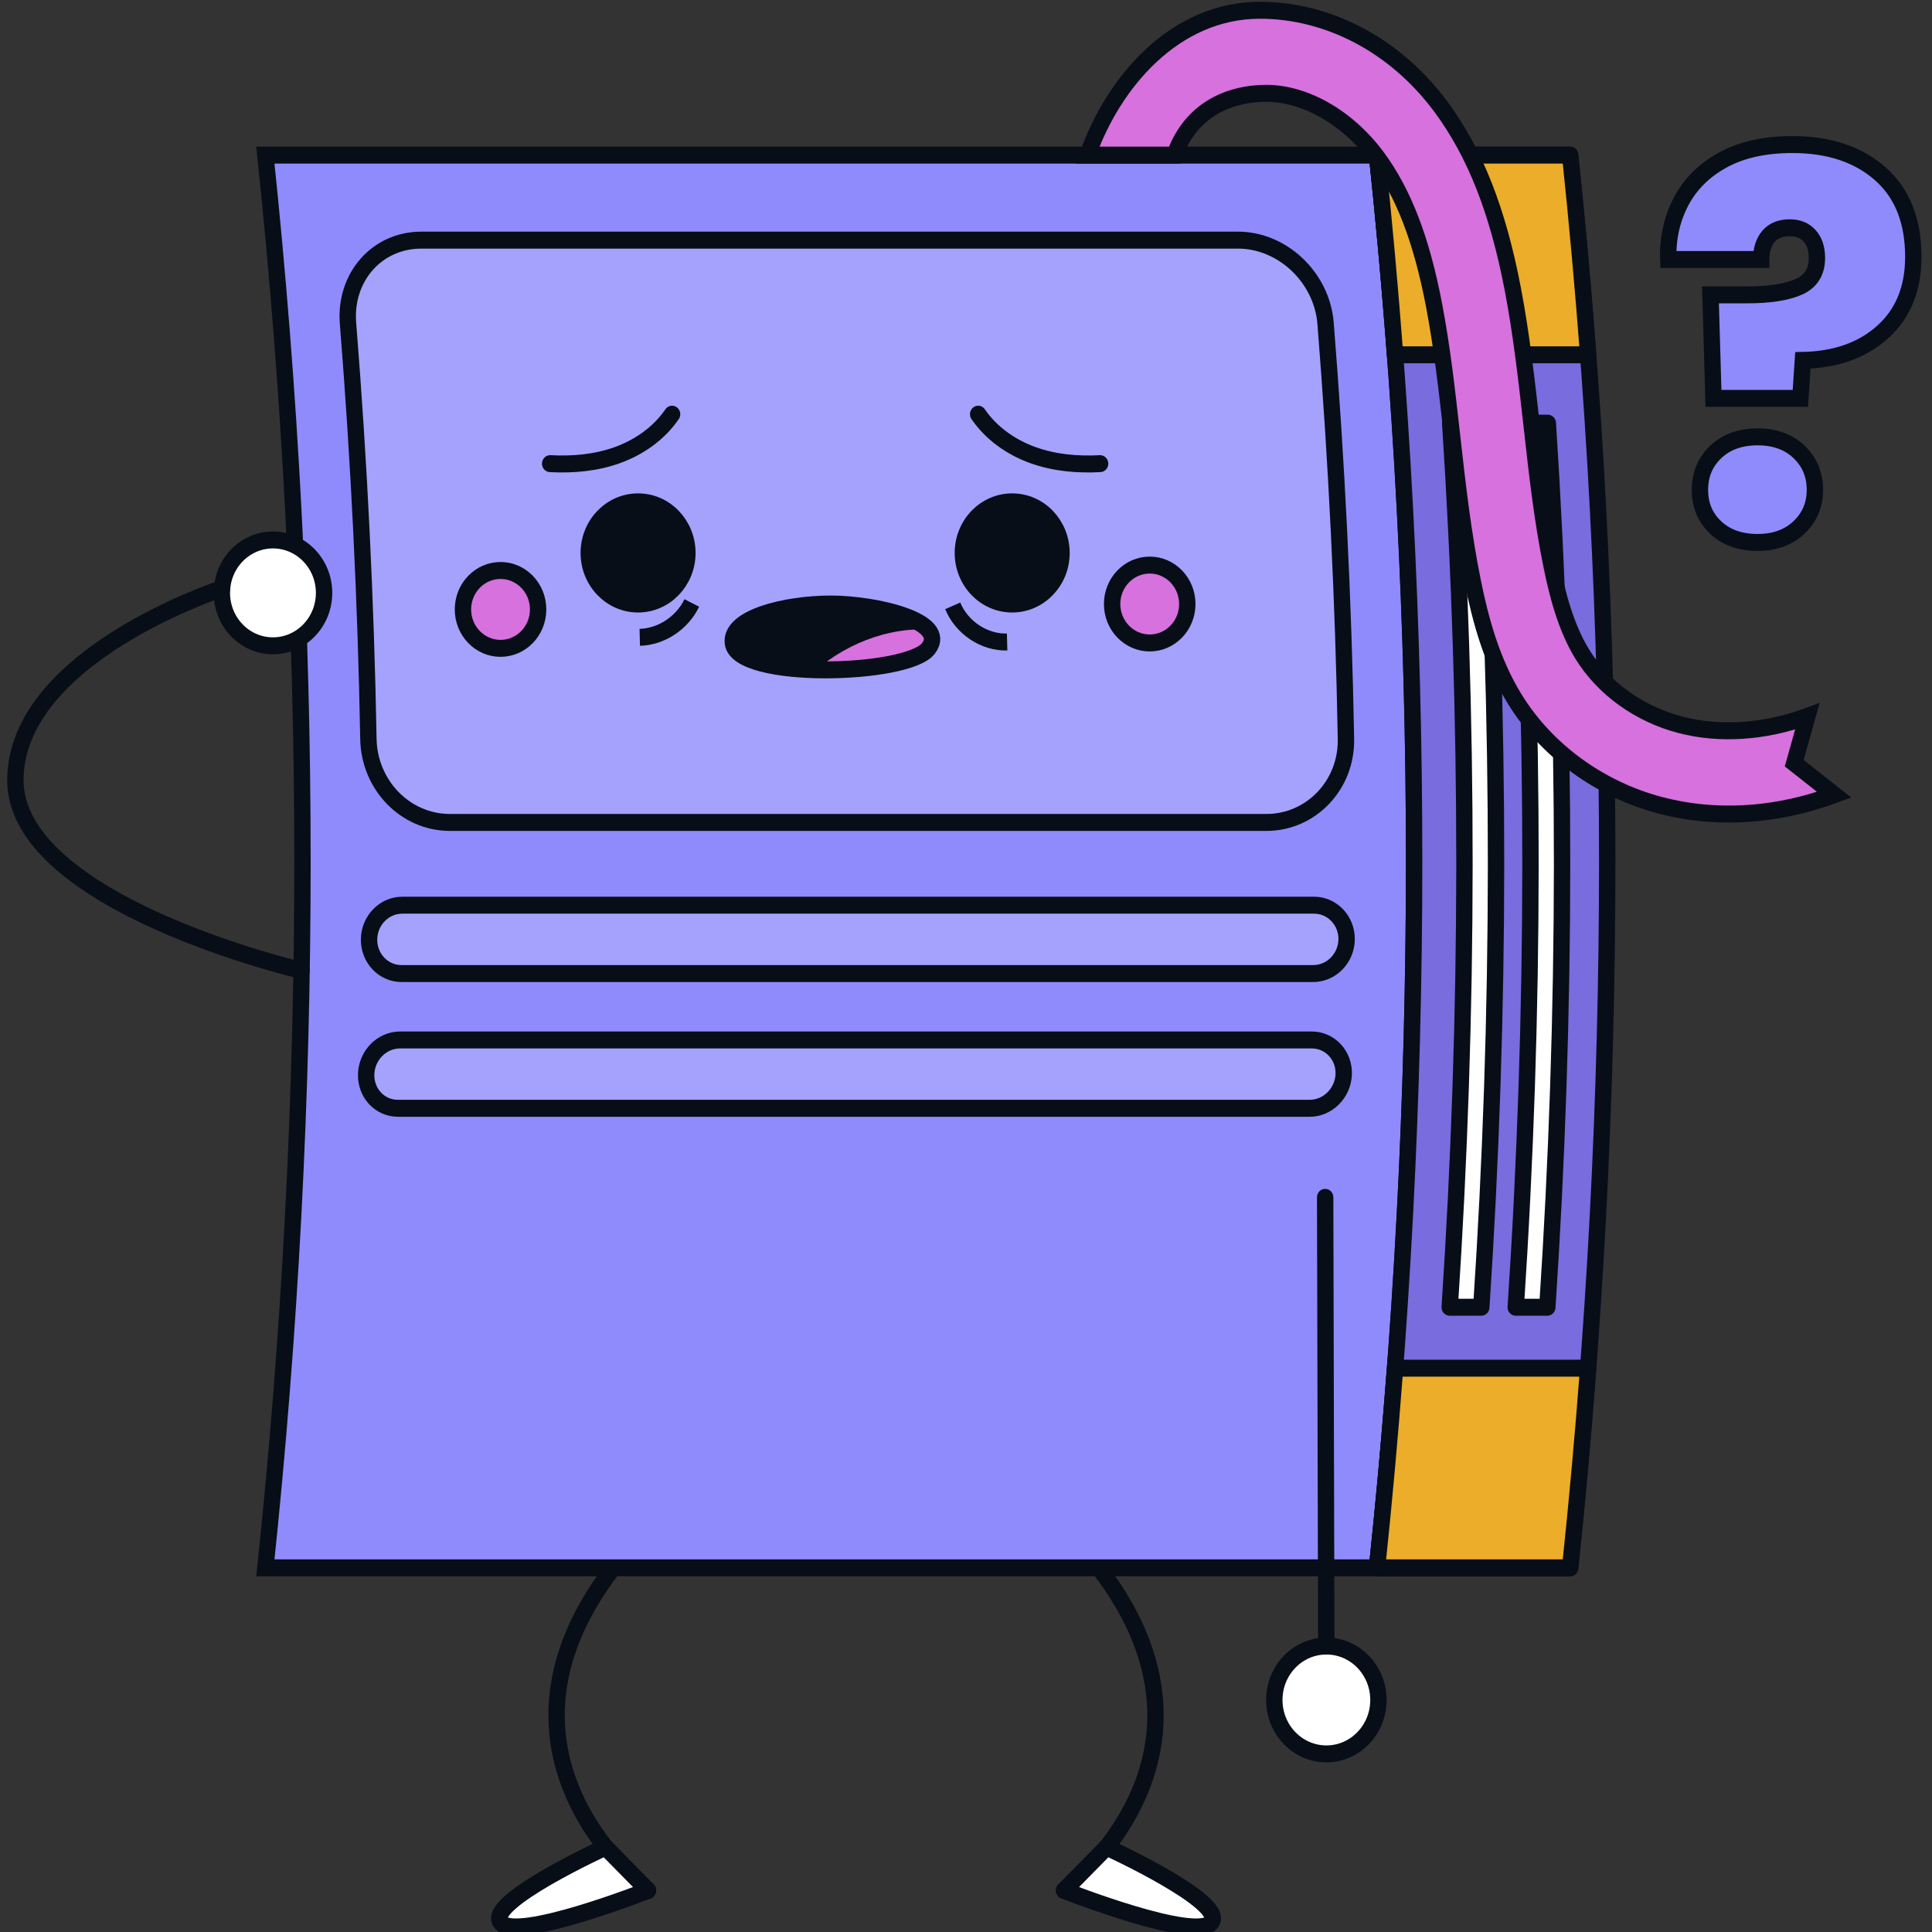 <?xml version="1.0" encoding="UTF-8" standalone="no"?>
<!-- Generator: Adobe Illustrator 27.5.0, SVG Export Plug-In . SVG Version: 6.00 Build 0)  -->

<svg
   version="1.1"
   x="0px"
   y="0px"
   viewBox="0 0 500 500"
   style="enable-background:new 0 0 500 500;"
   xml:space="preserve"
   id="svg135"
   sodipodi:docname="purpleMascotMistakes.svg"
   inkscape:version="1.3.2 (091e20e, 2023-11-25, custom)"
   xmlns:inkscape="http://www.inkscape.org/namespaces/inkscape"
   xmlns:sodipodi="http://sodipodi.sourceforge.net/DTD/sodipodi-0.dtd"
   xmlns:xlink="http://www.w3.org/1999/xlink"
   xmlns="http://www.w3.org/2000/svg"
   xmlns:svg="http://www.w3.org/2000/svg"><rect x="0" y="0" width="500" height="500" fill="#333333" stroke="none"/><defs
   id="defs135"><clipPath
     id="XMLID_00000031915138436067557490000003674751582882163366_-2">
					<use
   xlink:href="#XMLID_7_-6"
   style="overflow:visible"
   id="use128-0" />
				</clipPath><path
     id="XMLID_7_-6"
     d="m 352.477,313.511 c 0,0 -6.13,-4.117 -9.204,-1.615 -3.074,2.502 2.214,11.716 9.73,11.693 7.516,-0.022 12.83,-6.832 10.775,-10.791 -2.055,-3.96 -11.301,0.713 -11.301,0.713 z" /><clipPath
     id="XMLID_00000143593048953294125750000015592217360087862686_-3">
					<use
   xlink:href="#XMLID_6_-6"
   style="overflow:visible"
   id="use99-3" />
				</clipPath><path
     id="XMLID_6_-6"
     d="m 137.185,323.723 c 0,0 2.528,5.701 8.243,5.701 5.715,0 8.332,-6.265 8.332,-6.265 l -7.651,-4.204 z" /><clipPath
     id="XMLID_00000139986728097798742380000012146118567988194476_-4">
					<use
   xlink:href="#XMLID_5_-4"
   style="overflow:visible"
   id="use77-8" />
				</clipPath><path
     id="XMLID_5_-4"
     d="m 337.579,97.163 c 0.559,4.389 21.359,3.857 23.886,0.636 2.528,-3.221 -6.445,-5.228 -11.943,-5.228 -5.497,0 -12.322,1.615 -11.943,4.592 z" /><clipPath
     id="XMLID_00000134928650126017356560000011041118273527675327_-3">
					<use
   xlink:href="#XMLID_4_-7"
   style="overflow:visible"
   id="use49-3" />
				</clipPath><path
     id="XMLID_4_-7"
     d="m 139.415,103.879 c 1.766,2.886 19.319,1.99 20.529,0.636 1.21,-1.354 -0.498,-5.386 -3.187,-6.193 -2.689,-0.807 -6.438,1.602 -6.438,1.602 0,0 -2.031,-2.812 -5.123,-3.215 -3.093,-0.404 -7.501,4.36 -5.781,7.17 z" /></defs><sodipodi:namedview
   id="namedview135"
   pagecolor="#ffffff"
   bordercolor="#000000"
   borderopacity="0.25"
   inkscape:showpageshadow="2"
   inkscape:pageopacity="0.0"
   inkscape:pagecheckerboard="0"
   inkscape:deskcolor="#d1d1d1"
   inkscape:zoom="0.82943626"
   inkscape:cx="413.53389"
   inkscape:cy="415.34234"
   inkscape:window-width="2560"
   inkscape:window-height="1369"
   inkscape:window-x="-8"
   inkscape:window-y="-8"
   inkscape:window-maximized="1"
   inkscape:current-layer="svg135" />

<g
   id="OBJECTS"
   transform="translate(1234.998,-127.369)">
	<g
   id="g56">
		<g
   id="g33">
			<g
   id="g31">
				
					<line
   style="fill:#ffffff;stroke:#080e17;stroke-width:2;stroke-linecap:round;stroke-linejoin:round;stroke-miterlimit:10"
   x1="157.62"
   y1="184.924"
   x2="159.847"
   y2="247.331"
   id="line30" />
				
					<path
   style="fill:#ffffff;stroke:#080e17;stroke-width:2;stroke-linecap:round;stroke-linejoin:round;stroke-miterlimit:10"
   d="m 159.616,240.861 0.231,6.469 c 0,0 13.956,2.894 15.778,0.5 1.821,-2.394 -16.009,-6.969 -16.009,-6.969 z"
   id="path30" />
			</g>
			<g
   id="g32">
				
					<line
   style="fill:#ffffff;stroke:#080e17;stroke-width:2;stroke-linecap:round;stroke-linejoin:round;stroke-miterlimit:10"
   x1="130.033"
   y1="184.924"
   x2="127.806"
   y2="247.331"
   id="line31" />
				
					<path
   style="fill:#ffffff;stroke:#080e17;stroke-width:2;stroke-linecap:round;stroke-linejoin:round;stroke-miterlimit:10"
   d="m 128.037,240.861 -0.231,6.469 c 0,0 -13.956,2.894 -15.778,0.5 -1.821,-2.394 16.009,-6.969 16.009,-6.969 z"
   id="path31" />
			</g>
		</g>
		<g
   id="g39">
			
				<rect
   x="77.918"
   y="43.671"
   style="fill:#ebad2a;stroke:#080e17;stroke-width:2;stroke-linecap:round;stroke-linejoin:round;stroke-miterlimit:10"
   width="135.77"
   height="166.56"
   id="rect33" />
			
				<rect
   x="54.334"
   y="43.671"
   style="fill:#f3ce7f;stroke:#080e17;stroke-width:2;stroke-linecap:round;stroke-linejoin:round;stroke-miterlimit:10"
   width="23.584"
   height="166.56"
   id="rect34" />
			
				<rect
   x="54.334"
   y="43.671"
   style="fill:#df8f22;stroke:#080e17;stroke-width:2;stroke-linecap:round;stroke-linejoin:round;stroke-miterlimit:10"
   width="23.584"
   height="23.584"
   id="rect35" />
			
				<rect
   x="54.334"
   y="186.648"
   style="fill:#df8f22;stroke:#080e17;stroke-width:2;stroke-linecap:round;stroke-linejoin:round;stroke-miterlimit:10"
   width="23.584"
   height="23.584"
   id="rect36" />
			<path
   style="fill:#f3ce7f;stroke:#080e17;stroke-width:2;stroke-linecap:round;stroke-linejoin:round;stroke-miterlimit:10"
   d="m 95.927,122.354 h 99.751 c 5.423,0 9.82,-4.397 9.82,-9.82 V 63.538 c 0,-5.423 -4.397,-9.82 -9.82,-9.82 H 95.927 c -5.424,0 -9.82,4.397 -9.82,9.82 v 48.996 c 0,5.423 4.397,9.82 9.82,9.82 z"
   id="path36" />
			<path
   style="fill:#f3ce7f;stroke:#080e17;stroke-width:2;stroke-linecap:round;stroke-linejoin:round;stroke-miterlimit:10"
   d="m 90.131,140.145 h 111.343 c 2.222,0 4.024,-1.802 4.024,-4.024 v 0 c 0,-2.223 -1.802,-4.024 -4.024,-4.024 H 90.131 c -2.223,0 -4.024,1.802 -4.024,4.024 v 0 c 0,2.223 1.802,4.024 4.024,4.024 z"
   id="path37" />
			<path
   style="fill:#f3ce7f;stroke:#080e17;stroke-width:2;stroke-linecap:round;stroke-linejoin:round;stroke-miterlimit:10"
   d="m 90.131,156.013 h 111.343 c 2.222,0 4.024,-1.802 4.024,-4.024 v 0 c 0,-2.223 -1.802,-4.024 -4.024,-4.024 H 90.131 c -2.223,0 -4.024,1.802 -4.024,4.024 v 0 c 0,2.223 1.802,4.024 4.024,4.024 z"
   id="path38" />
			
				<rect
   x="59.849"
   y="75.323"
   style="fill:#ffffff;stroke:#080e17;stroke-width:2;stroke-linecap:round;stroke-linejoin:round;stroke-miterlimit:10"
   width="3.857"
   height="104.135"
   id="rect38" />
			
				<rect
   x="67.913"
   y="75.323"
   style="fill:#ffffff;stroke:#080e17;stroke-width:2;stroke-linecap:round;stroke-linejoin:round;stroke-miterlimit:10"
   width="3.857"
   height="104.135"
   id="rect39" />
		</g>
		<g
   id="g40">
			<path
   style="fill:#ffffff;stroke:#080e17;stroke-width:2;stroke-linecap:round;stroke-linejoin:round;stroke-miterlimit:10"
   d="m 57.888,173.217 c 0,3.447 -2.794,6.241 -6.241,6.241 -3.447,0 -6.241,-2.794 -6.241,-6.241 0,-3.447 2.794,-6.241 6.241,-6.241 3.447,0 6.241,2.795 6.241,6.241 z"
   id="path39" />
			<path
   style="fill:none;stroke:#080e17;stroke-width:2;stroke-linecap:round;stroke-linejoin:round;stroke-miterlimit:10"
   d="m 45.406,173.217 c 0,0 -24.942,-3.298 -23.853,-17.897 1.089,-14.6 32.344,-19.541 32.344,-19.541"
   id="path40" />
		</g>
		<g
   id="g42">
			<path
   style="fill:#ffffff;stroke:#080e17;stroke-width:2;stroke-linecap:round;stroke-linejoin:round;stroke-miterlimit:10"
   d="m 211.03,173.217 c 0,3.447 2.794,6.241 6.241,6.241 3.447,0 6.241,-2.794 6.241,-6.241 0,-3.447 -2.794,-6.241 -6.241,-6.241 -3.447,0 -6.241,2.795 -6.241,6.241 z"
   id="path41" />
			<path
   style="fill:none;stroke:#080e17;stroke-width:2;stroke-linecap:round;stroke-linejoin:round;stroke-miterlimit:10"
   d="m 223.512,173.217 c 0,0 24.942,-3.298 23.853,-17.897 -1.089,-14.6 -32.344,-19.541 -32.344,-19.541"
   id="path42" />
		</g>
		<g
   id="g51">
			<g
   id="g44">
				<path
   style="fill:#080e17;stroke:#080e17;stroke-width:2;stroke-miterlimit:10"
   d="m 131.921,93.264 c 0,3.326 -2.697,6.023 -6.023,6.023 -3.326,0 -6.023,-2.697 -6.023,-6.023 0,-3.327 2.697,-6.023 6.023,-6.023 3.326,0 6.023,2.696 6.023,6.023 z"
   id="path43" />
				<path
   style="fill:#080e17;stroke:#080e17;stroke-width:2;stroke-miterlimit:10"
   d="m 177.613,93.264 c 0,3.326 -2.697,6.023 -6.023,6.023 -3.326,0 -6.023,-2.697 -6.023,-6.023 0,-3.327 2.697,-6.023 6.023,-6.023 3.326,0 6.023,2.696 6.023,6.023 z"
   id="path44" />
			</g>
			<g
   id="g45">
				
					<circle
   style="fill:#d671de;stroke:#080e17;stroke-width:2;stroke-linecap:round;stroke-miterlimit:10"
   cx="109.1"
   cy="99.924"
   r="4.591"
   id="circle44" />
				
					<circle
   style="fill:#d671de;stroke:#080e17;stroke-width:2;stroke-linecap:round;stroke-miterlimit:10"
   cx="188.387"
   cy="99.287"
   r="4.591"
   id="circle45" />
			</g>
			
				<line
   style="fill:none;stroke:#080e17;stroke-width:2;stroke-linecap:round;stroke-miterlimit:10"
   x1="113.223"
   y1="87.004"
   x2="140.224"
   y2="87.004"
   id="line45" />
			
				<line
   style="fill:none;stroke:#080e17;stroke-width:2;stroke-linecap:round;stroke-miterlimit:10"
   x1="158.378"
   y1="87.004"
   x2="184.809"
   y2="87.004"
   id="line46" />
			
				<line
   style="fill:none;stroke:#080e17;stroke-width:2;stroke-linecap:round;stroke-miterlimit:10"
   x1="147.193"
   y1="86.804"
   x2="147.193"
   y2="81.397"
   id="line47" />
			
				<line
   style="fill:none;stroke:#080e17;stroke-width:2;stroke-linecap:round;stroke-miterlimit:10"
   x1="152.146"
   y1="86.804"
   x2="152.146"
   y2="81.397"
   id="line48" />
			<g
   id="g50">
				<defs
   id="defs48">
					<path
   id="XMLID_4_"
   d="m 139.415,103.879 c 1.766,2.886 19.319,1.99 20.529,0.636 1.21,-1.354 -0.498,-5.386 -3.187,-6.193 -2.689,-0.807 -6.438,1.602 -6.438,1.602 0,0 -2.031,-2.812 -5.123,-3.215 -3.093,-0.404 -7.501,4.36 -5.781,7.17 z" />
				</defs>
				<use
   xlink:href="#XMLID_4_"
   style="overflow:visible;fill:#080e17"
   id="use48" />
				<clipPath
   id="XMLID_00000134928650126017356560000011041118273527675327_">
					<use
   xlink:href="#XMLID_4_"
   style="overflow:visible"
   id="use49" />
				</clipPath>
				
					<path
   style="fill:#d671de;stroke:#080e17;stroke-width:2;stroke-linecap:round;stroke-miterlimit:10"
   d="m 151.787,109.537 c -0.908,-3.276 -3.055,-6.191 -5.913,-8.03 -2.859,-1.839 -6.402,-2.584 -9.759,-2.052 0.742,3.146 1.545,6.873 4.163,8.77 1.621,1.175 3.607,1.765 5.596,1.995 1.989,0.228 3.914,-0.571 5.913,-0.683 z"
   clip-path="url(#XMLID_00000134928650126017356560000011041118273527675327_)"
   id="path49" />
				
					<use
   xlink:href="#XMLID_4_"
   style="overflow:visible;fill:none;stroke:#080e17;stroke-width:2;stroke-linecap:round;stroke-miterlimit:10"
   id="use50" />
			</g>
		</g>
		<g
   id="g55">
			
				<line
   style="fill:none;stroke:#080e17;stroke-width:2;stroke-miterlimit:10"
   x1="188.865"
   y1="31.561"
   x2="188.865"
   y2="64.609"
   id="line51" />
			
				<line
   style="fill:none;stroke:#080e17;stroke-width:2;stroke-miterlimit:10"
   x1="197.725"
   y1="31.561"
   x2="197.725"
   y2="82.332"
   id="line52" />
			
				<line
   style="fill:none;stroke:#080e17;stroke-width:2;stroke-miterlimit:10"
   x1="209.404"
   y1="31.561"
   x2="209.404"
   y2="66.293"
   id="line53" />
			<line
   style="fill:none;stroke:#080e17;stroke-width:2;stroke-miterlimit:10"
   x1="231.21"
   y1="31.561"
   x2="231.21"
   y2="66.293"
   id="line54" />
			<line
   style="fill:none;stroke:#080e17;stroke-width:2;stroke-miterlimit:10"
   x1="220.68"
   y1="31.561"
   x2="220.68"
   y2="81.63"
   id="line55" />
		</g>
		<path
   style="fill:#786cde;stroke:#080e17;stroke-width:2;stroke-miterlimit:10"
   d="M 94.994,43.671 C 94.562,39.775 91.725,36.566 87.62,34.525 82.659,32.058 77.115,32.329 73.337,32.99 c -4.151,0.727 -8.204,2.212 -12.495,3.785 -1.355,0.496 -2.709,0.992 -4.069,1.466 -5.799,2.018 -12.701,3.973 -19.947,3.173 C 28.393,40.483 21.327,35.696 18.386,28.92 l 6.405,0.689 2.587,-4.593 c 1.521,3.503 5.652,6.115 10.524,6.653 5.301,0.586 10.885,-1.03 15.649,-2.687 1.309,-0.456 2.613,-0.934 3.918,-1.412 4.506,-1.651 9.165,-3.359 14.177,-4.237 7.493,-1.312 14.526,-0.477 20.339,2.413 7.122,3.541 12.282,10.689 13.083,17.924 H 94.994 Z"
   id="path55" />
	</g>
	<g
   id="g80">
		<g
   id="g61">
			<g
   id="g58">
				<g
   id="g57">
					<path
   style="fill:none;stroke:#080e17;stroke-width:2;stroke-linecap:round;stroke-linejoin:round;stroke-miterlimit:10"
   d="m 331.891,197.312 c -32.677,26.88 -4.68,46.932 -4.68,46.932"
   id="path56" />
					
						<path
   style="fill:#ffffff;stroke:#080e17;stroke-width:2;stroke-linecap:round;stroke-linejoin:round;stroke-miterlimit:10"
   d="m 322.015,239.144 5.197,5.1 c 0,0 -16.19,6.149 -18.012,3.755 -1.822,-2.394 12.815,-8.855 12.815,-8.855 z"
   id="path57" />
				</g>
			</g>
			<g
   id="g60">
				<g
   id="g59">
					<path
   style="fill:none;stroke:#080e17;stroke-width:2;stroke-linecap:round;stroke-linejoin:round;stroke-miterlimit:10"
   d="m 373.349,197.312 c 32.677,26.88 4.68,46.932 4.68,46.932"
   id="path58" />
					
						<path
   style="fill:#ffffff;stroke:#080e17;stroke-width:2;stroke-linecap:round;stroke-linejoin:round;stroke-miterlimit:10"
   d="m 383.225,239.144 -5.197,5.1 c 0,0 16.19,6.149 18.012,3.755 1.822,-2.394 -12.815,-8.855 -12.815,-8.855 z"
   id="path59" />
				</g>
			</g>
		</g>
		<g
   id="g69">
			<path
   style="fill:#8f8bfd;stroke:#080e17;stroke-width:2;stroke-miterlimit:10"
   d="m 416.251,206.21 c -45.257,0 -90.513,0 -135.77,0 6.04,-55.358 6.04,-111.208 0,-166.566 45.257,0 90.514,0 135.77,0 6.04,55.358 6.04,111.208 0,166.566 z"
   id="path61" />
			<path
   style="fill:#786cde;stroke:#080e17;stroke-width:2;stroke-linecap:round;stroke-linejoin:round;stroke-miterlimit:10"
   d="m 439.835,206.21 c -7.861,0 -15.723,0 -23.584,0 6.04,-55.358 6.04,-111.208 0,-166.566 7.861,0 15.723,0 23.584,0 6.039,55.358 6.039,111.208 0,166.566 z"
   id="path62" />
			<path
   style="fill:#ebad2a;stroke:#080e17;stroke-width:2;stroke-linecap:round;stroke-linejoin:round;stroke-miterlimit:10"
   d="m 442.037,63.186 c -7.861,0 -15.722,0 -23.584,0 -0.613,-7.856 -1.347,-15.703 -2.202,-23.542 7.861,0 15.723,0 23.584,0 0.855,7.838 1.589,15.687 2.202,23.542 z"
   id="path63" />
			<path
   style="fill:#ebad2a;stroke:#080e17;stroke-width:2;stroke-linecap:round;stroke-linejoin:round;stroke-miterlimit:10"
   d="m 439.835,206.21 c -7.861,0 -15.723,0 -23.584,0 0.855,-7.838 1.589,-15.687 2.202,-23.542 7.861,0 15.723,0 23.584,0 -0.613,7.856 -1.347,15.703 -2.202,23.542 z"
   id="path64" />
			<path
   style="fill:#a5a2fd;stroke:#080e17;stroke-width:2;stroke-linecap:round;stroke-linejoin:round;stroke-miterlimit:10"
   d="m 402.757,118.323 c -33.251,0 -66.501,0 -99.751,0 -5.424,-10e-4 -9.839,-4.404 -9.942,-9.834 -0.308,-16.354 -1.138,-32.702 -2.491,-49.016 -0.448,-5.42 3.519,-9.805 8.944,-9.805 33.25,0 66.501,0 99.751,0 5.422,-10e-4 10.248,4.388 10.696,9.805 1.353,16.315 2.183,32.662 2.491,49.016 0.103,5.431 -4.275,9.833 -9.698,9.834 z"
   id="path65" />
			<path
   style="fill:#a5a2fd;stroke:#080e17;stroke-width:2;stroke-linecap:round;stroke-linejoin:round;stroke-miterlimit:10"
   d="m 408.453,136.14 c -37.114,0 -74.228,0 -111.343,0 -2.223,-10e-4 -3.992,-1.803 -3.966,-4.03 v 0 c 0.026,-2.226 1.839,-4.03 4.062,-4.03 37.114,0 74.229,0 111.343,0 2.222,0 4.014,1.805 3.987,4.03 v 0 c -0.026,2.226 -1.861,4.032 -4.083,4.03 z"
   id="path66" />
			<path
   style="fill:#a5a2fd;stroke:#080e17;stroke-width:2;stroke-linecap:round;stroke-linejoin:round;stroke-miterlimit:10"
   d="m 408.015,152.028 c -37.114,0 -74.229,0 -111.343,0 -2.223,0 -3.955,-1.803 -3.882,-4.028 0,0 0,0 0,0 0.072,-2.225 1.923,-4.03 4.145,-4.029 37.114,0 74.228,0 111.343,0 2.223,0 3.976,1.805 3.903,4.029 0,0 0,0 0,0 -0.072,2.224 -1.943,4.029 -4.166,4.028 z"
   id="path67" />
			<path
   style="fill:#ffffff;stroke:#080e17;stroke-width:2;stroke-linecap:round;stroke-linejoin:round;stroke-miterlimit:10"
   d="m 433.192,175.483 c 1.286,0 2.571,0 3.857,0 2.381,-34.703 2.401,-69.528 0.06,-104.233 -1.286,0 -2.571,0 -3.857,0 2.34,34.705 2.32,69.53 -0.06,104.233 z"
   id="path68" />
			<path
   style="fill:#ffffff;stroke:#080e17;stroke-width:2;stroke-linecap:round;stroke-linejoin:round;stroke-miterlimit:10"
   d="m 425.127,175.483 c 1.286,0 2.571,0 3.857,0 2.381,-34.703 2.401,-69.528 0.06,-104.233 -1.286,0 -2.571,0 -3.857,0 2.341,34.705 2.321,69.53 -0.06,104.233 z"
   id="path69" />
		</g>
		<g
   id="g71">
			<path
   style="fill:#ffffff;stroke:#080e17;stroke-width:2;stroke-linecap:round;stroke-linejoin:round;stroke-miterlimit:10"
   d="m 287.628,91.769 c 0.282,-3.435 -2.273,-6.449 -5.709,-6.731 -3.435,-0.282 -6.449,2.273 -6.731,5.709 -0.282,3.435 2.273,6.449 5.709,6.731 3.435,0.282 6.448,-2.273 6.731,-5.709 z"
   id="path70" />
			<path
   style="fill:none;stroke:#080e17;stroke-width:2;stroke-linecap:round;stroke-linejoin:round;stroke-miterlimit:10"
   d="m 275.188,90.747 c 0,0 -25.129,7.876 -25.24,22.516 -0.111,14.64 34.954,22.516 34.954,22.516"
   id="path71" />
		</g>
		<g
   id="g72">
			<path
   style="fill:#ffffff;stroke:#080e17;stroke-width:2;stroke-linecap:round;stroke-linejoin:round;stroke-miterlimit:10"
   d="m 403.706,221.8 c 0.007,3.512 2.859,6.353 6.371,6.346 3.512,-0.007 6.353,-2.859 6.346,-6.371 -0.007,-3.512 -2.859,-6.353 -6.371,-6.346 -3.511,0.007 -6.353,2.859 -6.346,6.371 z"
   id="path72" />
			
				<line
   style="fill:#ffffff;stroke:#080e17;stroke-width:2;stroke-linecap:round;stroke-linejoin:round;stroke-miterlimit:10"
   x1="410.052"
   y1="215.429"
   x2="409.915"
   y2="162.527"
   id="line72" />
		</g>
		<g
   id="g73">
			<path
   style="fill:#8f8bfd;stroke:#080e17;stroke-width:2;stroke-miterlimit:10"
   d="m 477.7,41.832 c 2.7,2.291 4.047,5.562 4.047,9.811 0,3.72 -1.235,6.665 -3.71,8.831 -2.473,2.168 -5.732,3.291 -9.779,3.374 l -0.307,4.476 h -10.61 L 456.974,56.12 h 4.414 c 2.78,0 4.906,-0.314 6.378,-0.948 1.472,-0.634 2.208,-1.769 2.208,-3.403 0,-1.105 -0.297,-1.974 -0.891,-2.607 -0.591,-0.634 -1.4,-0.951 -2.42,-0.951 -1.145,0 -2.016,0.337 -2.607,1.013 -0.594,0.674 -0.888,1.584 -0.888,2.727 h -11.346 c -0.082,-2.493 0.439,-4.771 1.564,-6.837 1.123,-2.064 2.83,-3.7 5.12,-4.906 2.288,-1.205 5.11,-1.809 8.464,-1.809 4.454,-10e-4 8.033,1.145 10.73,3.433 z m -20.081,41.729 c -1.288,-1.165 -1.931,-2.645 -1.931,-4.446 0,-1.797 0.644,-3.289 1.931,-4.476 1.288,-1.185 2.994,-1.777 5.12,-1.777 2.083,0 3.77,0.591 5.058,1.777 1.288,1.188 1.931,2.68 1.931,4.476 0,1.759 -0.644,3.231 -1.931,4.417 -1.288,1.185 -2.974,1.779 -5.058,1.779 -2.126,0 -3.833,-0.584 -5.12,-1.75 z"
   id="path73" />
		</g>
		<g
   id="g79">
			<g
   id="g74">
				<circle
   style="fill:#080e17;stroke:#080e17;stroke-width:2;stroke-miterlimit:10"
   cx="325.998"
   cy="86.548"
   r="6.023"
   id="circle73" />
				<circle
   style="fill:#080e17;stroke:#080e17;stroke-width:2;stroke-miterlimit:10"
   cx="371.69"
   cy="86.548"
   r="6.023"
   id="circle74" />
			</g>
			<g
   id="g75">
				<path
   style="fill:#d671de;stroke:#080e17;stroke-width:2;stroke-linecap:round;stroke-miterlimit:10"
   d="m 313.792,93.208 c 0,2.536 -2.056,4.591 -4.591,4.591 -2.536,0 -4.591,-2.056 -4.591,-4.591 0,-2.536 2.056,-4.591 4.591,-4.591 2.535,0 4.591,2.055 4.591,4.591 z"
   id="path74" />
				
					<circle
   style="fill:#d671de;stroke:#080e17;stroke-width:2;stroke-linecap:round;stroke-miterlimit:10"
   cx="388.487"
   cy="92.571"
   r="4.591"
   id="circle75" />
			</g>
			<g
   id="g76">
				<path
   style="fill:none;stroke:#080e17;stroke-width:2;stroke-linecap:round;stroke-miterlimit:10"
   d="m 330.153,70.19 c -1.608,2.272 -4.03,3.898 -6.657,4.816 -2.627,0.919 -5.455,1.161 -8.234,1.015"
   id="path75" />
				<path
   style="fill:none;stroke:#080e17;stroke-width:2;stroke-linecap:round;stroke-miterlimit:10"
   d="m 367.535,70.19 c 1.608,2.272 4.03,3.898 6.657,4.816 2.627,0.919 5.455,1.161 8.234,1.015"
   id="path76" />
			</g>
			<g
   id="g78">
				<defs
   id="defs76">
					<path
   id="XMLID_5_"
   d="m 337.579,97.163 c 0.559,4.389 21.359,3.857 23.886,0.636 2.528,-3.221 -6.445,-5.228 -11.943,-5.228 -5.497,0 -12.322,1.615 -11.943,4.592 z" />
				</defs>
				<use
   xlink:href="#XMLID_5_"
   style="overflow:visible;fill:#080e17"
   id="use76" />
				<clipPath
   id="XMLID_00000139986728097798742380000012146118567988194476_">
					<use
   xlink:href="#XMLID_5_"
   style="overflow:visible"
   id="use77" />
				</clipPath>
				
					<path
   style="fill:#d671de;stroke:#080e17;stroke-width:2;stroke-linecap:round;stroke-miterlimit:10"
   d="m 343.944,102.83 c 3.592,-4.59 9.111,-7.622 14.912,-8.19 2.447,-0.24 4.983,-0.046 7.232,0.947 0.229,0.101 0.47,0.224 0.584,0.447 0.101,0.196 0.082,0.431 0.057,0.65 -0.191,1.664 -0.645,3.365 -1.737,4.636 -0.964,1.123 -2.334,1.809 -3.701,2.376 -2.394,0.993 -4.902,1.711 -7.458,2.137 -2.525,0.421 -5.339,0.49 -7.396,-1.033"
   clip-path="url(#XMLID_00000139986728097798742380000012146118567988194476_)"
   id="path77" />
				
					<use
   xlink:href="#XMLID_5_"
   style="overflow:visible;fill:none;stroke:#080e17;stroke-width:2;stroke-linecap:round;stroke-miterlimit:10"
   id="use78" />
			</g>
			<path
   style="fill:none;stroke:#080e17;stroke-width:2;stroke-miterlimit:10"
   d="m 326.205,96.498 c 2.638,-0.067 5.18,-1.687 6.354,-4.051"
   id="path78" />
			<path
   style="fill:none;stroke:#080e17;stroke-width:2;stroke-miterlimit:10"
   d="m 364.43,92.784 c 1.09,2.575 3.848,4.345 6.642,4.265"
   id="path79" />
		</g>
		<path
   style="fill:#d671de;stroke:#080e17;stroke-width:2;stroke-miterlimit:10"
   d="m 459.229,117.336 c -2.833,0 -5.623,-0.338 -8.323,-1.019 -7.447,-1.877 -13.951,-6.452 -17.846,-12.552 -2.894,-4.531 -4.228,-9.647 -5.067,-13.598 -1.242,-5.843 -1.928,-11.764 -2.591,-17.491 -0.615,-5.309 -1.196,-10.323 -2.184,-15.321 -1.523,-7.707 -3.725,-13.245 -6.93,-17.429 -3.697,-4.826 -9.079,-7.724 -13.991,-7.563 -5.016,0.162 -9.047,2.568 -10.766,7.282 H 380.9 c 3.084,-8.454 10.538,-17.091 21.079,-17.08 8.169,0.008 16.42,3.996 22.091,11.4 4.154,5.423 6.939,12.252 8.765,21.49 1.064,5.381 1.694,10.827 2.304,16.094 0.666,5.754 1.296,11.189 2.442,16.581 0.667,3.141 1.695,7.157 3.741,10.36 2.565,4.016 6.931,7.049 11.98,8.322 4.796,1.209 10.302,0.857 15.502,-0.99 l -1.605,5.515 4.887,3.723 c -4.263,1.513 -8.607,2.276 -12.857,2.276 z"
   id="path80" />
	</g>
	<g
   id="g106">
		<g
   id="g84">
			<path
   style="fill:#ebad2a;stroke:#080e17;stroke-width:2;stroke-linecap:round;stroke-linejoin:round;stroke-miterlimit:10"
   d="m 262.648,452.988 c -1.551,0.481 -3.199,-0.387 -3.68,-1.938 L 229.132,354.8 c -2.059,-6.642 1.669,-13.72 8.311,-15.779 6.641,-2.059 13.719,1.67 15.778,8.311 l 1.567,5.053 c 0.481,1.551 -0.387,3.199 -1.938,3.68 -1.551,0.481 -3.199,-0.387 -3.68,-1.938 l -1.567,-5.053 c -1.098,-3.544 -4.875,-5.533 -8.419,-4.435 -3.544,1.099 -5.533,4.875 -4.435,8.419 l 29.836,96.249 c 0.482,1.552 -0.386,3.2 -1.937,3.681 z"
   id="path81" />
			<g
   id="g83">
				
					<path
   style="fill:#ffffff;stroke:#080e17;stroke-width:2;stroke-linecap:round;stroke-linejoin:round;stroke-miterlimit:10"
   d="m 242.278,368.398 c 2.625,2.233 2.943,6.172 0.71,8.798 -2.233,2.625 -6.172,2.943 -8.798,0.71 -2.626,-2.233 -2.943,-6.172 -0.71,-8.797 2.233,-2.626 6.172,-2.944 8.798,-0.711 z"
   id="path82" />
				<path
   style="fill:none;stroke:#080e17;stroke-width:2;stroke-linecap:round;stroke-linejoin:round;stroke-miterlimit:10"
   d="m 234.19,377.906 c 0,0 -18.673,16.862 -29.088,6.572 -10.415,-10.289 -5.738,-37.298 -5.738,-37.298"
   id="path83" />
			</g>
		</g>
		<g
   id="g88">
			<g
   id="g86">
				<g
   id="g85">
					
						<line
   style="fill:#ffffff;stroke:#080e17;stroke-width:2;stroke-linecap:round;stroke-linejoin:round;stroke-miterlimit:10"
   x1="129.245"
   y1="427.7"
   x2="165.506"
   y2="478.54"
   id="line84" />
					
						<path
   style="fill:#ffffff;stroke:#080e17;stroke-width:2;stroke-linecap:round;stroke-linejoin:round;stroke-miterlimit:10"
   d="m 161.747,473.27 3.759,5.27 c 0,0 13.239,-5.279 13.439,-8.281 0.2,-3.002 -17.198,3.011 -17.198,3.011 z"
   id="path84" />
				</g>
			</g>
			<g
   id="g87">
				<path
   style="fill:none;stroke:#080e17;stroke-width:2;stroke-linecap:round;stroke-linejoin:round;stroke-miterlimit:10"
   d="m 150.57,426.694 c 0,0 -4.351,23.432 -12.248,26.041 -7.897,2.609 -22.957,-8.881 -22.957,-8.881"
   id="path86" />
				
					<path
   style="fill:#ffffff;stroke:#080e17;stroke-width:2;stroke-linecap:round;stroke-linejoin:round;stroke-miterlimit:10"
   d="m 120.962,447.604 -5.597,-3.75 c 0,0 -9.662,10.478 -8.546,13.272 1.115,2.794 14.143,-9.522 14.143,-9.522 z"
   id="path87" />
			</g>
		</g>
		<g
   id="g96">
			<path
   style="fill:#8f8bfd;stroke:#080e17;stroke-width:2;stroke-linecap:round;stroke-linejoin:round;stroke-miterlimit:10"
   d="m 71.82,433.659 c 45.257,0 90.514,0 135.771,0 6.04,-55.358 6.04,-111.208 0,-166.566 -45.257,0 -90.514,0 -135.771,0 6.04,55.357 6.04,111.208 0,166.566 z"
   id="path88" />
			<path
   style="fill:#786cde;stroke:#080e17;stroke-width:2;stroke-linecap:round;stroke-linejoin:round;stroke-miterlimit:10"
   d="m 48.237,433.659 c 7.861,0 15.722,0 23.584,0 6.04,-55.358 6.04,-111.208 0,-166.566 -7.861,0 -15.722,0 -23.584,0 6.039,55.357 6.039,111.208 0,166.566 z"
   id="path89" />
			<path
   style="fill:#ebad2a;stroke:#080e17;stroke-width:2;stroke-linecap:round;stroke-linejoin:round;stroke-miterlimit:10"
   d="m 50.439,290.634 c 7.861,0 15.722,0 23.584,0 -0.613,-7.855 -1.347,-15.703 -2.202,-23.542 -7.861,0 -15.722,0 -23.584,0 0.855,7.839 1.589,15.687 2.202,23.542 z"
   id="path90" />
			<path
   style="fill:#ebad2a;stroke:#080e17;stroke-width:2;stroke-linecap:round;stroke-linejoin:round;stroke-miterlimit:10"
   d="m 48.237,433.659 c 7.861,0 15.722,0 23.584,0 0.855,-7.838 1.589,-15.686 2.202,-23.542 -7.861,0 -15.722,0 -23.584,0 -0.613,7.855 -1.347,15.703 -2.202,23.542 z"
   id="path91" />
			<path
   style="fill:#a5a2fd;stroke:#080e17;stroke-width:2;stroke-linecap:round;stroke-linejoin:round;stroke-miterlimit:10"
   d="m 94.346,345.771 c 33.25,0 66.501,0 99.751,0 5.422,0.002 9.801,-4.403 9.698,-9.834 -0.308,-16.354 -1.138,-32.702 -2.491,-49.016 -0.448,-5.417 -5.274,-9.805 -10.696,-9.805 -33.25,0 -66.501,0 -99.751,0 -5.425,0 -9.392,4.387 -8.944,9.805 1.353,16.314 2.183,32.662 2.491,49.016 0.103,5.431 4.517,9.834 9.942,9.834 z"
   id="path92" />
			<path
   style="fill:#a5a2fd;stroke:#080e17;stroke-width:2;stroke-linecap:round;stroke-linejoin:round;stroke-miterlimit:10"
   d="m 88.45,363.589 c 37.114,0 74.228,0 111.343,0 2.222,-10e-4 4.057,-1.804 4.083,-4.03 0,0 0,0 0,0 0.026,-2.225 -1.764,-4.031 -3.987,-4.03 -37.114,0 -74.228,0 -111.343,0 -2.223,-10e-4 -4.035,1.805 -4.062,4.03 0,0 0,0 0,0 -0.026,2.226 1.743,4.029 3.966,4.03 z"
   id="path93" />
			<path
   style="fill:#a5a2fd;stroke:#080e17;stroke-width:2;stroke-linecap:round;stroke-linejoin:round;stroke-miterlimit:10"
   d="m 88.012,379.476 c 37.114,0 74.228,0 111.343,0 2.223,0 4.094,-1.803 4.167,-4.028 0,0 0,0 0,0 0.073,-2.225 -1.681,-4.029 -3.903,-4.029 -37.114,0 -74.228,0 -111.343,0 -2.223,0 -4.072,1.804 -4.145,4.029 0,0 0,0 0,0 -0.073,2.226 1.658,4.028 3.881,4.028 z"
   id="path94" />
			<path
   style="fill:#ffffff;stroke:#080e17;stroke-width:2;stroke-linecap:round;stroke-linejoin:round;stroke-miterlimit:10"
   d="m 60.338,402.931 c -1.286,0 -2.571,0 -3.857,0 2.381,-34.703 2.401,-69.528 0.06,-104.233 1.286,0 2.571,0 3.857,0 2.34,34.706 2.321,69.53 -0.06,104.233 z"
   id="path95" />
			<path
   style="fill:#ffffff;stroke:#080e17;stroke-width:2;stroke-linecap:round;stroke-linejoin:round;stroke-miterlimit:10"
   d="m 68.402,402.931 c -1.286,0 -2.571,0 -3.857,0 2.381,-34.703 2.401,-69.528 0.06,-104.233 1.286,0 2.571,0 3.857,0 2.341,34.706 2.321,69.53 -0.06,104.233 z"
   id="path96" />
		</g>
		<g
   id="g104">
			<g
   id="g97">
				
					<circle
   style="fill:#d671de;stroke:#080e17;stroke-width:2;stroke-linecap:round;stroke-miterlimit:10"
   cx="105.155"
   cy="320.849"
   r="4.591"
   id="circle96" />
				
					<circle
   style="fill:#d671de;stroke:#080e17;stroke-width:2;stroke-linecap:round;stroke-miterlimit:10"
   cx="184.442"
   cy="320.213"
   r="4.591"
   id="circle97" />
			</g>
			<g
   id="g98">
				<path
   style="fill:#ffffff;stroke:#080e17;stroke-width:2;stroke-miterlimit:10"
   d="m 111.215,299.782 c -0.392,0 -0.787,-0.117 -1.131,-0.361 -0.884,-0.626 -1.093,-1.849 -0.468,-2.733 1.742,-2.462 4.445,-4.428 7.61,-5.534 2.633,-0.921 5.656,-1.3 8.985,-1.122 1.081,0.057 1.912,0.98 1.854,2.061 -0.057,1.082 -0.985,1.921 -2.061,1.854 -2.817,-0.149 -5.335,0.156 -7.484,0.908 -2.402,0.84 -4.428,2.295 -5.704,4.098 -0.381,0.54 -0.986,0.829 -1.601,0.829 z"
   id="path97" />
				<path
   style="fill:#ffffff;stroke:#080e17;stroke-width:2;stroke-miterlimit:10"
   d="m 178.383,299.782 c -0.615,0 -1.22,-0.288 -1.602,-0.828 -1.276,-1.803 -3.302,-3.258 -5.704,-4.098 -2.148,-0.751 -4.665,-1.056 -7.484,-0.908 -1.062,0.065 -2.004,-0.773 -2.061,-1.854 -0.057,-1.081 0.773,-2.004 1.854,-2.061 3.324,-0.178 6.352,0.201 8.985,1.122 3.165,1.106 5.868,3.072 7.61,5.534 0.626,0.884 0.416,2.107 -0.468,2.733 -0.344,0.243 -0.739,0.36 -1.13,0.36 z"
   id="path98" />
			</g>
			<g
   id="g100">
				<defs
   id="defs98">
					<path
   id="XMLID_6_"
   d="m 137.185,323.723 c 0,0 2.528,5.701 8.243,5.701 5.715,0 8.332,-6.265 8.332,-6.265 l -7.651,-4.204 z" />
				</defs>
				<use
   xlink:href="#XMLID_6_"
   style="overflow:visible;fill:#080e17"
   id="use98" />
				<clipPath
   id="XMLID_00000143593048953294125750000015592217360087862686_">
					<use
   xlink:href="#XMLID_6_"
   style="overflow:visible"
   id="use99" />
				</clipPath>
				
					<path
   style="fill:#d671de;stroke:#080e17;stroke-width:2;stroke-linecap:round;stroke-linejoin:round;stroke-miterlimit:10"
   d="m 134.481,325.042 c 3.029,-1.146 7.367,-1.633 10.317,-0.297 2.95,1.336 4.476,4.479 5.613,7.511"
   clip-path="url(#XMLID_00000143593048953294125750000015592217360087862686_)"
   id="path99" />
				
					<use
   xlink:href="#XMLID_6_"
   style="overflow:visible;fill:none;stroke:#080e17;stroke-width:2;stroke-linecap:round;stroke-linejoin:round;stroke-miterlimit:10"
   id="use100" />
			</g>
			<g
   id="g101">
				
					<path
   style="fill:#ffffff;stroke:#080e17;stroke-width:2;stroke-linecap:round;stroke-linejoin:round;stroke-miterlimit:10"
   d="m 145.428,318.955 c -1.39,-2.091 -4.185,-2.889 -6.671,-2.542 -2.486,0.347 -4.731,1.639 -6.842,2.998 -2.111,1.359 -4.198,2.829 -6.584,3.608 -1.774,0.579 -3.679,0.756 -5.529,0.511 -2.279,-0.301 -4.746,-1.563 -5.213,-3.814 -0.008,2.634 1.205,5.882 3.094,7.718 1.889,1.836 4.396,2.968 6.989,3.431 3.918,0.699 8.067,-0.112 11.494,-2.136 3.426,-2.024 7.753,-6.091 9.262,-9.774 z"
   id="path100" />
				
					<path
   style="fill:#ffffff;stroke:#080e17;stroke-width:2;stroke-linecap:round;stroke-linejoin:round;stroke-miterlimit:10"
   d="m 146.109,318.955 c 1.39,-2.091 4.185,-2.889 6.671,-2.542 2.486,0.347 4.731,1.639 6.842,2.998 2.111,1.359 4.198,2.829 6.584,3.608 1.774,0.579 3.679,0.756 5.529,0.511 2.279,-0.301 4.746,-1.563 5.213,-3.814 0.008,2.634 -1.205,5.882 -3.094,7.718 -1.889,1.836 -4.396,2.968 -6.989,3.431 -3.918,0.699 -8.067,-0.112 -11.494,-2.136 -3.427,-2.024 -7.752,-6.091 -9.262,-9.774 z"
   id="path101" />
			</g>
			
				<circle
   transform="matrix(0.23,-0.973,0.973,0.23,-170.933,400.633)"
   style="fill:#ffffff;stroke:#080e17;stroke-width:2;stroke-linecap:round;stroke-linejoin:round;stroke-miterlimit:10"
   cx="167.645"
   cy="308.308"
   id="ellipse101"
   r="9.983" />
			<g
   id="g103">
				<path
   style="fill:#080e17;stroke:#080e17;stroke-width:2;stroke-miterlimit:10"
   d="m 127.976,308.308 c 0,3.327 -2.697,6.023 -6.023,6.023 -3.327,0 -6.023,-2.697 -6.023,-6.023 0,-3.327 2.697,-6.023 6.023,-6.023 3.326,-0.001 6.023,2.696 6.023,6.023 z"
   id="path102" />
				<path
   style="fill:#080e17;stroke:#080e17;stroke-width:2;stroke-miterlimit:10"
   d="m 173.668,308.308 c 0,3.327 -2.697,6.023 -6.023,6.023 -3.326,0 -6.023,-2.697 -6.023,-6.023 0,-3.327 2.697,-6.023 6.023,-6.023 3.326,0 6.023,2.696 6.023,6.023 z"
   id="path103" />
			</g>
			
				<rect
   x="177.628"
   y="308.308"
   style="fill:#ebad2a;stroke:#080e17;stroke-width:2;stroke-miterlimit:10"
   width="6.813"
   height="3.721"
   id="rect103" />
			<path
   style="fill:none;stroke:#080e17;stroke-width:2;stroke-miterlimit:10"
   d="m 184.442,309.74 c 0,0 2.806,38.706 13.101,41.932 10.295,3.227 14.578,-9.527 14.578,-9.527"
   id="path104" />
		</g>
		<g
   id="g105">
			<path
   style="fill:#ffffff;stroke:#080e17;stroke-width:2;stroke-linecap:round;stroke-linejoin:round;stroke-miterlimit:10"
   d="m 29.417,408.862 c -1.988,2.895 -1.252,6.854 1.643,8.841 2.895,1.988 6.854,1.252 8.841,-1.643 1.988,-2.895 1.252,-6.853 -1.643,-8.841 -2.895,-1.987 -6.854,-1.252 -8.841,1.643 z"
   id="path105" />
			
				<line
   style="fill:#ffffff;stroke:#080e17;stroke-width:2;stroke-linecap:round;stroke-linejoin:round;stroke-miterlimit:10"
   x1="38.258"
   y1="407.22"
   x2="76.35"
   y2="371.419"
   id="line105" />
		</g>
		<path
   style="fill:#d671de;stroke:#080e17;stroke-width:2;stroke-miterlimit:10"
   d="m 44.564,315.871 c -7.035,0 -14.409,-3.219 -19.761,-9.031 l 7.182,-0.662 0.028,-5.979 c 3.895,4.229 10.853,7.606 16.929,5.029 6.503,-2.758 8.974,-11.422 10.961,-18.384 0.428,-1.502 0.833,-2.921 1.265,-4.251 9.856,-30.324 26.249,-32.408 32.835,-31.895 9.152,0.711 17.938,8.056 19.277,16.395 h -11.33 c -0.534,-3.327 -3.637,-6.227 -8.707,-6.621 -8.9,-0.7 -17.409,8.711 -22.752,25.152 -0.377,1.16 -0.758,2.496 -1.162,3.91 -2.424,8.496 -5.744,20.131 -16.56,24.719 -2.575,1.092 -5.362,1.618 -8.205,1.618 z"
   id="path106" />
	</g>
	<g
   id="g135">
		<g
   id="g108">
			<path
   style="fill:#ffffff;stroke:#080e17;stroke-width:2;stroke-linecap:round;stroke-linejoin:round;stroke-miterlimit:10"
   d="m 476.458,281.982 c 1.418,-3.213 -0.037,-6.967 -3.25,-8.385 -3.213,-1.418 -6.967,0.038 -8.385,3.25 -1.418,3.213 0.037,6.967 3.25,8.385 3.213,1.418 6.967,-0.037 8.385,-3.25 z"
   id="path107" />
			<path
   style="fill:none;stroke:#080e17;stroke-width:2;stroke-linecap:round;stroke-linejoin:round;stroke-miterlimit:10"
   d="m 468.073,285.232 c 0,0 -3.458,13.382 -10.96,23.553 -7.502,10.17 -19.85,18.678 -19.85,18.678"
   id="path108" />
		</g>
		<g
   id="g110">
			<path
   style="fill:#ffffff;stroke:#080e17;stroke-width:2;stroke-linecap:round;stroke-linejoin:round;stroke-miterlimit:10"
   d="m 255.791,281.982 c -1.418,-3.213 0.037,-6.967 3.25,-8.385 3.213,-1.418 6.967,0.038 8.385,3.25 1.418,3.213 -0.038,6.967 -3.25,8.385 -3.213,1.418 -6.967,-0.037 -8.385,-3.25 z"
   id="path109" />
			<path
   style="fill:none;stroke:#080e17;stroke-width:2;stroke-linecap:round;stroke-linejoin:round;stroke-miterlimit:10"
   d="m 264.176,285.232 c 0,0 3.458,13.382 10.96,23.553 7.502,10.17 19.85,18.678 19.85,18.678"
   id="path110" />
		</g>
		<g
   id="g115">
			<g
   id="g112">
				<g
   id="g111">
					
						<line
   style="fill:#ffffff;stroke:#080e17;stroke-width:2;stroke-linecap:round;stroke-linejoin:round;stroke-miterlimit:10"
   x1="396.253"
   y1="419.532"
   x2="427.843"
   y2="473.398"
   id="line110" />
					
						<path
   style="fill:#ffffff;stroke:#080e17;stroke-width:2;stroke-linecap:round;stroke-linejoin:round;stroke-miterlimit:10"
   d="m 424.568,467.814 3.275,5.584 c 0,0 13.657,-4.079 14.123,-7.051 0.467,-2.972 -17.398,1.467 -17.398,1.467 z"
   id="path111" />
				</g>
			</g>
			<g
   id="g114">
				<g
   id="g113">
					
						<line
   style="fill:#ffffff;stroke:#080e17;stroke-width:2;stroke-linecap:round;stroke-linejoin:round;stroke-miterlimit:10"
   x1="315.228"
   y1="416.353"
   x2="295.271"
   y2="475.525"
   id="line112" />
					
						<path
   style="fill:#ffffff;stroke:#080e17;stroke-width:2;stroke-linecap:round;stroke-linejoin:round;stroke-miterlimit:10"
   d="m 297.34,469.391 -2.069,6.134 c 0,0 -14.201,-1.212 -15.263,-4.027 -1.062,-2.815 17.332,-2.107 17.332,-2.107 z"
   id="path112" />
				</g>
			</g>
		</g>
		<g
   id="g123">
			<path
   style="fill:#d671de;stroke:#080e17;stroke-width:2;stroke-linecap:round;stroke-linejoin:round;stroke-miterlimit:10"
   d="m 421.854,437.626 c -45.204,3.25 -90.409,2.567 -135.613,-2.049 5.189,-55.587 5.189,-111.174 0,-166.761 45.204,-4.615 90.409,-5.299 135.613,-2.049 -3.653,56.952 -3.653,113.905 0,170.859 z"
   id="path115" />
			<path
   style="fill:#a155a7;stroke:#080e17;stroke-width:2;stroke-linecap:round;stroke-linejoin:round;stroke-miterlimit:10"
   d="m 445.41,435.576 c -7.852,0.802 -15.704,1.485 -23.556,2.049 -3.653,-56.953 -3.653,-113.907 0,-170.86 7.852,0.564 15.704,1.248 23.556,2.049 -5.189,55.588 -5.189,111.175 0,166.762 z"
   id="path116" />
			<path
   style="fill:#ebad2a;stroke:#080e17;stroke-width:2;stroke-linecap:round;stroke-linejoin:round;stroke-miterlimit:10"
   d="m 443.518,292.427 c -7.665,-0.575 -15.331,-1.064 -22.996,-1.469 0.371,-8.064 0.815,-16.128 1.332,-24.192 7.852,0.564 15.704,1.248 23.556,2.049 -0.734,7.871 -1.365,15.741 -1.892,23.612 z"
   id="path117" />
			<path
   style="fill:#ebad2a;stroke:#080e17;stroke-width:2;stroke-linecap:round;stroke-linejoin:round;stroke-miterlimit:10"
   d="m 445.41,435.576 c -7.852,0.802 -15.704,1.485 -23.556,2.049 -0.517,-8.064 -0.961,-16.128 -1.332,-24.193 7.665,-0.405 15.331,-0.894 22.996,-1.469 0.527,7.872 1.158,15.743 1.892,23.613 z"
   id="path118" />
			<path
   style="fill:#e6aaeb;stroke:#080e17;stroke-width:2;stroke-linecap:round;stroke-linejoin:round;stroke-miterlimit:10"
   d="m 402.011,347.419 c -31.593,-0.089 -63.186,-0.062 -94.779,0.083 -5.154,0.014 -9.344,-4.41 -9.424,-9.879 -0.237,-16.507 -0.877,-33.014 -1.92,-49.521 -0.355,-5.469 3.656,-10.275 9.024,-10.661 32.844,-2.308 65.688,-2.75 98.531,-1.324 5.368,0.238 9.489,5.022 9.247,10.613 -0.699,16.861 -1.128,33.721 -1.286,50.582 -0.055,5.591 -4.24,10.116 -9.393,10.107 z"
   id="path119" />
			<path
   style="fill:#e6aaeb;stroke:#080e17;stroke-width:2;stroke-linecap:round;stroke-linejoin:round;stroke-miterlimit:10"
   d="m 407.565,365.854 c -35.304,0.331 -70.608,0.242 -105.912,-0.266 -2.115,-0.032 -3.803,-1.879 -3.783,-4.124 0,0 0,0 0,0 0.021,-2.246 1.741,-4.055 3.853,-4.045 35.266,0.198 70.531,0.233 105.796,0.104 2.112,-0.007 3.829,1.847 3.843,4.14 v 0 c 0.014,2.293 -1.682,4.17 -3.797,4.191 z"
   id="path120" />
			<path
   style="fill:#e6aaeb;stroke:#080e17;stroke-width:2;stroke-linecap:round;stroke-linejoin:round;stroke-miterlimit:10"
   d="m 407.772,382.281 c -35.479,0.727 -70.958,0.532 -106.438,-0.587 -2.126,-0.069 -3.794,-1.948 -3.737,-4.193 0,0 0,0 0,0 0.057,-2.245 1.811,-4.024 3.929,-3.977 35.374,0.809 70.748,0.95 106.122,0.424 2.118,-0.03 3.86,1.801 3.898,4.095 0,0 0,0 0,0 0.037,2.294 -1.648,4.193 -3.774,4.238 z"
   id="path121" />
			<path
   style="fill:#ffffff;stroke:#080e17;stroke-width:2;stroke-linecap:round;stroke-linejoin:round;stroke-miterlimit:10"
   d="m 433.98,405.333 c 1.246,-0.073 2.493,-0.148 3.739,-0.225 -1.904,-34.98 -1.92,-69.96 -0.048,-104.94 -1.245,-0.075 -2.491,-0.149 -3.736,-0.221 -1.775,35.129 -1.759,70.258 0.045,105.386 z"
   id="path122" />
			<path
   style="fill:#ffffff;stroke:#080e17;stroke-width:2;stroke-linecap:round;stroke-linejoin:round;stroke-miterlimit:10"
   d="m 426.163,405.765 c 1.246,-0.064 2.493,-0.131 3.739,-0.2 -1.697,-35.282 -1.711,-70.564 -0.043,-105.845 -1.245,-0.068 -2.491,-0.133 -3.736,-0.197 -1.572,35.414 -1.558,70.828 0.04,106.242 z"
   id="path123" />
		</g>
		<g
   id="g130">
			<g
   id="g124">
				<circle
   style="fill:#080e17;stroke:#080e17;stroke-width:2;stroke-miterlimit:10"
   cx="330.502"
   cy="308.785"
   r="6.023"
   id="circle123" />
				<circle
   style="fill:#080e17;stroke:#080e17;stroke-width:2;stroke-miterlimit:10"
   cx="376.195"
   cy="308.785"
   r="6.023"
   id="circle124" />
			</g>
			<g
   id="g125">
				
					<circle
   style="fill:#d671de;stroke:#080e17;stroke-width:2;stroke-linecap:round;stroke-miterlimit:10"
   cx="313.705"
   cy="315.445"
   r="4.591"
   id="circle125" />
				<path
   style="fill:#d671de;stroke:#080e17;stroke-width:2;stroke-linecap:round;stroke-miterlimit:10"
   d="m 397.583,314.808 c 0,2.536 -2.056,4.591 -4.591,4.591 -2.536,0 -4.591,-2.056 -4.591,-4.591 0,-2.536 2.056,-4.591 4.591,-4.591 2.535,0 4.591,2.056 4.591,4.591 z"
   id="path125" />
			</g>
			<g
   id="g127">
				<path
   style="fill:none;stroke:#080e17;stroke-width:2;stroke-linecap:round;stroke-miterlimit:10"
   d="m 319.767,298.298 c 1.608,-2.272 4.03,-3.898 6.657,-4.816 2.627,-0.918 5.455,-1.162 8.234,-1.015"
   id="path126" />
				<path
   style="fill:none;stroke:#080e17;stroke-width:2;stroke-linecap:round;stroke-miterlimit:10"
   d="m 386.931,298.298 c -1.608,-2.272 -4.03,-3.898 -6.657,-4.816 -2.627,-0.918 -5.455,-1.162 -8.234,-1.015"
   id="path127" />
			</g>
			<g
   id="g129">
				<defs
   id="defs127">
					<path
   id="XMLID_7_"
   d="m 352.477,313.511 c 0,0 -6.13,-4.117 -9.204,-1.615 -3.074,2.502 2.214,11.716 9.73,11.693 7.516,-0.022 12.83,-6.832 10.775,-10.791 -2.055,-3.96 -11.301,0.713 -11.301,0.713 z" />
				</defs>
				<use
   xlink:href="#XMLID_7_"
   style="overflow:visible;fill:#080e17"
   id="use127" />
				<clipPath
   id="XMLID_00000031915138436067557490000003674751582882163366_">
					<use
   xlink:href="#XMLID_7_"
   style="overflow:visible"
   id="use128" />
				</clipPath>
				
					<path
   style="fill:#d671de;stroke:#080e17;stroke-width:2;stroke-linecap:round;stroke-linejoin:round;stroke-miterlimit:10"
   d="m 347.948,324.694 c 1.853,-3.773 5.364,-6.695 9.411,-7.831 4.047,-1.136 8.566,-0.469 12.112,1.788 -0.887,2.43 -3.162,4.82 -5.284,6.301 -2.177,1.52 -4.567,2.848 -7.19,3.259 -2.622,0.411 -7.226,-1.586 -9.049,-3.517 z"
   clip-path="url(#XMLID_00000031915138436067557490000003674751582882163366_)"
   id="path128" />
				
					<use
   xlink:href="#XMLID_7_"
   style="overflow:visible;fill:none;stroke:#080e17;stroke-width:2;stroke-linecap:round;stroke-linejoin:round;stroke-miterlimit:10"
   id="use129" />
			</g>
		</g>
		<path
   style="fill:#8f8bfd;stroke:#080e17;stroke-width:2;stroke-miterlimit:10"
   d="m 471.781,331.987 c -11.568,10e-4 -22.098,-7.404 -28.062,-15.778 -7.135,-10.018 -9.834,-22.026 -11.988,-33.466 l -0.131,-0.698 c -1.013,-5.395 -1.97,-10.492 -4.296,-14.808 -1.839,-3.414 -5.364,-7.2 -9.74,-7.587 -1.768,-0.154 -4.248,0.888 -6.034,2.539 -1.245,1.15 -2.011,2.485 -2.001,3.482 l -9.803,0.096 c -0.037,-3.844 1.792,-7.671 5.149,-10.776 3.838,-3.549 9.032,-5.51 13.552,-5.105 7.012,0.62 13.557,5.368 17.508,12.702 3.049,5.658 4.193,11.754 5.3,17.649 l 0.13,0.693 c 1.952,10.369 4.358,21.195 10.339,29.593 4.924,6.913 14.493,13.381 23.859,11.236 l -2.214,5.705 4.399,3.852 c -2.007,0.457 -4.003,0.671 -5.967,0.671 z"
   id="path130" />
		<g
   id="g134">
			<path
   style="fill:#ebad2a;stroke:#080036;stroke-width:2;stroke-linecap:round;stroke-linejoin:round;stroke-miterlimit:10"
   d="m 255.246,320.604 h 0.003 c 0,-5.081 4.119,-9.201 9.201,-9.201 V 311.4 c -5.081,0 -9.201,-4.119 -9.201,-9.201 h -0.003 c 0,5.081 -4.119,9.201 -9.201,9.201 v 0.003 c 5.082,0 9.201,4.12 9.201,9.201 z"
   id="path131" />
			<path
   style="fill:#8f8bfd;stroke:#080036;stroke-width:2;stroke-linecap:round;stroke-linejoin:round;stroke-miterlimit:10"
   d="m 275.347,270.271 h 0.003 c 0,-5.081 4.119,-9.201 9.201,-9.201 v -0.003 c -5.082,0 -9.201,-4.119 -9.201,-9.201 h -0.003 c 0,5.081 -4.119,9.201 -9.201,9.201 v 0.003 c 5.081,0 9.201,4.119 9.201,9.201 z"
   id="path132" />
			<path
   style="fill:#8f8bfd;stroke:#080036;stroke-width:2;stroke-linecap:round;stroke-linejoin:round;stroke-miterlimit:10"
   d="m 482.517,312.15 h 0.003 c 0,-5.081 4.119,-9.201 9.201,-9.201 v -0.003 c -5.081,0 -9.201,-4.119 -9.201,-9.201 h -0.003 c 0,5.081 -4.119,9.201 -9.201,9.201 v 0.003 c 5.082,0 9.201,4.12 9.201,9.201 z"
   id="path133" />
			<path
   style="fill:#ebad2a;stroke:#080036;stroke-width:2;stroke-linecap:round;stroke-linejoin:round;stroke-miterlimit:10"
   d="m 458.869,268.237 h 0.003 c 0,-5.081 4.119,-9.201 9.201,-9.201 v -0.003 c -5.081,0 -9.201,-4.119 -9.201,-9.201 h -0.003 c 0,5.081 -4.119,9.201 -9.201,9.201 v 0.003 c 5.082,0 9.201,4.12 9.201,9.201 z"
   id="path134" />
		</g>
	</g>
</g><g
   id="g135-0"
   transform="translate(-919.617,407.836)"
   inkscape:label="pinkMascotJumping"
   style="display:inline">
		<g
   id="g108-2">
			<path
   style="fill:#ffffff;stroke:#080e17;stroke-width:2;stroke-linecap:round;stroke-linejoin:round;stroke-miterlimit:10"
   d="m 476.458,281.982 c 1.418,-3.213 -0.037,-6.967 -3.25,-8.385 -3.213,-1.418 -6.967,0.038 -8.385,3.25 -1.418,3.213 0.037,6.967 3.25,8.385 3.213,1.418 6.967,-0.037 8.385,-3.25 z"
   id="path107-0" />
			<path
   style="fill:none;stroke:#080e17;stroke-width:2;stroke-linecap:round;stroke-linejoin:round;stroke-miterlimit:10"
   d="m 468.073,285.232 c 0,0 -3.458,13.382 -10.96,23.553 -7.502,10.17 -19.85,18.678 -19.85,18.678"
   id="path108-2" />
		</g>
		<g
   id="g110-1">
			<path
   style="fill:#ffffff;stroke:#080e17;stroke-width:2;stroke-linecap:round;stroke-linejoin:round;stroke-miterlimit:10"
   d="m 255.791,281.982 c -1.418,-3.213 0.037,-6.967 3.25,-8.385 3.213,-1.418 6.967,0.038 8.385,3.25 1.418,3.213 -0.038,6.967 -3.25,8.385 -3.213,1.418 -6.967,-0.037 -8.385,-3.25 z"
   id="path109-5" />
			<path
   style="fill:none;stroke:#080e17;stroke-width:2;stroke-linecap:round;stroke-linejoin:round;stroke-miterlimit:10"
   d="m 264.176,285.232 c 0,0 3.458,13.382 10.96,23.553 7.502,10.17 19.85,18.678 19.85,18.678"
   id="path110-3" />
		</g>
		<g
   id="g115-1">
			<g
   id="g112-0">
				<g
   id="g111-4">
					
						<line
   style="fill:#ffffff;stroke:#080e17;stroke-width:2;stroke-linecap:round;stroke-linejoin:round;stroke-miterlimit:10"
   x1="396.253"
   y1="419.532"
   x2="427.843"
   y2="473.398"
   id="line110-2" />
					
						<path
   style="fill:#ffffff;stroke:#080e17;stroke-width:2;stroke-linecap:round;stroke-linejoin:round;stroke-miterlimit:10"
   d="m 424.568,467.814 3.275,5.584 c 0,0 13.657,-4.079 14.123,-7.051 0.467,-2.972 -17.398,1.467 -17.398,1.467 z"
   id="path111-6" />
				</g>
			</g>
			<g
   id="g114-2">
				<g
   id="g113-4">
					
						<line
   style="fill:#ffffff;stroke:#080e17;stroke-width:2;stroke-linecap:round;stroke-linejoin:round;stroke-miterlimit:10"
   x1="315.228"
   y1="416.353"
   x2="295.271"
   y2="475.525"
   id="line112-2" />
					
						<path
   style="fill:#ffffff;stroke:#080e17;stroke-width:2;stroke-linecap:round;stroke-linejoin:round;stroke-miterlimit:10"
   d="m 297.34,469.391 -2.069,6.134 c 0,0 -14.201,-1.212 -15.263,-4.027 -1.062,-2.815 17.332,-2.107 17.332,-2.107 z"
   id="path112-1" />
				</g>
			</g>
		</g>
		<g
   id="g123-7">
			<path
   style="fill:#d671de;stroke:#080e17;stroke-width:2;stroke-linecap:round;stroke-linejoin:round;stroke-miterlimit:10"
   d="m 421.854,437.626 c -45.204,3.25 -90.409,2.567 -135.613,-2.049 5.189,-55.587 5.189,-111.174 0,-166.761 45.204,-4.615 90.409,-5.299 135.613,-2.049 -3.653,56.952 -3.653,113.905 0,170.859 z"
   id="path115-7" />
			<path
   style="fill:#a155a7;stroke:#080e17;stroke-width:2;stroke-linecap:round;stroke-linejoin:round;stroke-miterlimit:10"
   d="m 445.41,435.576 c -7.852,0.802 -15.704,1.485 -23.556,2.049 -3.653,-56.953 -3.653,-113.907 0,-170.86 7.852,0.564 15.704,1.248 23.556,2.049 -5.189,55.588 -5.189,111.175 0,166.762 z"
   id="path116-5" />
			<path
   style="fill:#ebad2a;stroke:#080e17;stroke-width:2;stroke-linecap:round;stroke-linejoin:round;stroke-miterlimit:10"
   d="m 443.518,292.427 c -7.665,-0.575 -15.331,-1.064 -22.996,-1.469 0.371,-8.064 0.815,-16.128 1.332,-24.192 7.852,0.564 15.704,1.248 23.556,2.049 -0.734,7.871 -1.365,15.741 -1.892,23.612 z"
   id="path117-4" />
			<path
   style="fill:#ebad2a;stroke:#080e17;stroke-width:2;stroke-linecap:round;stroke-linejoin:round;stroke-miterlimit:10"
   d="m 445.41,435.576 c -7.852,0.802 -15.704,1.485 -23.556,2.049 -0.517,-8.064 -0.961,-16.128 -1.332,-24.193 7.665,-0.405 15.331,-0.894 22.996,-1.469 0.527,7.872 1.158,15.743 1.892,23.613 z"
   id="path118-2" />
			<path
   style="fill:#e6aaeb;stroke:#080e17;stroke-width:2;stroke-linecap:round;stroke-linejoin:round;stroke-miterlimit:10"
   d="m 402.011,347.419 c -31.593,-0.089 -63.186,-0.062 -94.779,0.083 -5.154,0.014 -9.344,-4.41 -9.424,-9.879 -0.237,-16.507 -0.877,-33.014 -1.92,-49.521 -0.355,-5.469 3.656,-10.275 9.024,-10.661 32.844,-2.308 65.688,-2.75 98.531,-1.324 5.368,0.238 9.489,5.022 9.247,10.613 -0.699,16.861 -1.128,33.721 -1.286,50.582 -0.055,5.591 -4.24,10.116 -9.393,10.107 z"
   id="path119-5" />
			<path
   style="fill:#e6aaeb;stroke:#080e17;stroke-width:2;stroke-linecap:round;stroke-linejoin:round;stroke-miterlimit:10"
   d="m 407.565,365.854 c -35.304,0.331 -70.608,0.242 -105.912,-0.266 -2.115,-0.032 -3.803,-1.879 -3.783,-4.124 0,0 0,0 0,0 0.021,-2.246 1.741,-4.055 3.853,-4.045 35.266,0.198 70.531,0.233 105.796,0.104 2.112,-0.007 3.829,1.847 3.843,4.14 v 0 c 0.014,2.293 -1.682,4.17 -3.797,4.191 z"
   id="path120-0" />
			<path
   style="fill:#e6aaeb;stroke:#080e17;stroke-width:2;stroke-linecap:round;stroke-linejoin:round;stroke-miterlimit:10"
   d="m 407.772,382.281 c -35.479,0.727 -70.958,0.532 -106.438,-0.587 -2.126,-0.069 -3.794,-1.948 -3.737,-4.193 0,0 0,0 0,0 0.057,-2.245 1.811,-4.024 3.929,-3.977 35.374,0.809 70.748,0.95 106.122,0.424 2.118,-0.03 3.86,1.801 3.898,4.095 0,0 0,0 0,0 0.037,2.294 -1.648,4.193 -3.774,4.238 z"
   id="path121-2" />
			<path
   style="fill:#ffffff;stroke:#080e17;stroke-width:2;stroke-linecap:round;stroke-linejoin:round;stroke-miterlimit:10"
   d="m 433.98,405.333 c 1.246,-0.073 2.493,-0.148 3.739,-0.225 -1.904,-34.98 -1.92,-69.96 -0.048,-104.94 -1.245,-0.075 -2.491,-0.149 -3.736,-0.221 -1.775,35.129 -1.759,70.258 0.045,105.386 z"
   id="path122-3" />
			<path
   style="fill:#ffffff;stroke:#080e17;stroke-width:2;stroke-linecap:round;stroke-linejoin:round;stroke-miterlimit:10"
   d="m 426.163,405.765 c 1.246,-0.064 2.493,-0.131 3.739,-0.2 -1.697,-35.282 -1.711,-70.564 -0.043,-105.845 -1.245,-0.068 -2.491,-0.133 -3.736,-0.197 -1.572,35.414 -1.558,70.828 0.04,106.242 z"
   id="path123-4" />
		</g>
		<g
   id="g130-8">
			<g
   id="g124-1">
				<circle
   style="fill:#080e17;stroke:#080e17;stroke-width:2;stroke-miterlimit:10"
   cx="330.502"
   cy="308.785"
   r="6.023"
   id="circle123-2" />
				<circle
   style="fill:#080e17;stroke:#080e17;stroke-width:2;stroke-miterlimit:10"
   cx="376.195"
   cy="308.785"
   r="6.023"
   id="circle124-3" />
			</g>
			<g
   id="g125-8">
				
					<circle
   style="fill:#d671de;stroke:#080e17;stroke-width:2;stroke-linecap:round;stroke-miterlimit:10"
   cx="313.705"
   cy="315.445"
   r="4.591"
   id="circle125-3" />
				<path
   style="fill:#d671de;stroke:#080e17;stroke-width:2;stroke-linecap:round;stroke-miterlimit:10"
   d="m 397.583,314.808 c 0,2.536 -2.056,4.591 -4.591,4.591 -2.536,0 -4.591,-2.056 -4.591,-4.591 0,-2.536 2.056,-4.591 4.591,-4.591 2.535,0 4.591,2.056 4.591,4.591 z"
   id="path125-6" />
			</g>
			<g
   id="g127-4">
				<path
   style="fill:none;stroke:#080e17;stroke-width:2;stroke-linecap:round;stroke-miterlimit:10"
   d="m 319.767,298.298 c 1.608,-2.272 4.03,-3.898 6.657,-4.816 2.627,-0.918 5.455,-1.162 8.234,-1.015"
   id="path126-3" />
				<path
   style="fill:none;stroke:#080e17;stroke-width:2;stroke-linecap:round;stroke-miterlimit:10"
   d="m 386.931,298.298 c -1.608,-2.272 -4.03,-3.898 -6.657,-4.816 -2.627,-0.918 -5.455,-1.162 -8.234,-1.015"
   id="path127-9" />
			</g>
			<g
   id="g129-4">
				<defs
   id="defs127-2">
					<path
   id="path135"
   d="m 352.477,313.511 c 0,0 -6.13,-4.117 -9.204,-1.615 -3.074,2.502 2.214,11.716 9.73,11.693 7.516,-0.022 12.83,-6.832 10.775,-10.791 -2.055,-3.96 -11.301,0.713 -11.301,0.713 z" />
				</defs>
				<use
   xlink:href="#XMLID_7_-6"
   style="overflow:visible;fill:#080e17"
   id="use127-9" />
				<clipPath
   id="clipPath1">
					<use
   xlink:href="#XMLID_7_-6"
   style="overflow:visible"
   id="use1" />
				</clipPath>
				
					<path
   style="fill:#d671de;stroke:#080e17;stroke-width:2;stroke-linecap:round;stroke-linejoin:round;stroke-miterlimit:10"
   d="m 347.948,324.694 c 1.853,-3.773 5.364,-6.695 9.411,-7.831 4.047,-1.136 8.566,-0.469 12.112,1.788 -0.887,2.43 -3.162,4.82 -5.284,6.301 -2.177,1.52 -4.567,2.848 -7.19,3.259 -2.622,0.411 -7.226,-1.586 -9.049,-3.517 z"
   clip-path="url(#XMLID_00000031915138436067557490000003674751582882163366_-2)"
   id="path128-1" />
				
					<use
   xlink:href="#XMLID_7_-6"
   style="overflow:visible;fill:none;stroke:#080e17;stroke-width:2;stroke-linecap:round;stroke-linejoin:round;stroke-miterlimit:10"
   id="use129-2" />
			</g>
		</g>
		<path
   style="fill:#8f8bfd;stroke:#080e17;stroke-width:2;stroke-miterlimit:10"
   d="m 471.781,331.987 c -11.568,10e-4 -22.098,-7.404 -28.062,-15.778 -7.135,-10.018 -9.834,-22.026 -11.988,-33.466 l -0.131,-0.698 c -1.013,-5.395 -1.97,-10.492 -4.296,-14.808 -1.839,-3.414 -5.364,-7.2 -9.74,-7.587 -1.768,-0.154 -4.248,0.888 -6.034,2.539 -1.245,1.15 -2.011,2.485 -2.001,3.482 l -9.803,0.096 c -0.037,-3.844 1.792,-7.671 5.149,-10.776 3.838,-3.549 9.032,-5.51 13.552,-5.105 7.012,0.62 13.557,5.368 17.508,12.702 3.049,5.658 4.193,11.754 5.3,17.649 l 0.13,0.693 c 1.952,10.369 4.358,21.195 10.339,29.593 4.924,6.913 14.493,13.381 23.859,11.236 l -2.214,5.705 4.399,3.852 c -2.007,0.457 -4.003,0.671 -5.967,0.671 z"
   id="path130-2" />
		<g
   id="g134-5">
			<path
   style="fill:#ebad2a;stroke:#080036;stroke-width:2;stroke-linecap:round;stroke-linejoin:round;stroke-miterlimit:10"
   d="m 255.246,320.604 h 0.003 c 0,-5.081 4.119,-9.201 9.201,-9.201 V 311.4 c -5.081,0 -9.201,-4.119 -9.201,-9.201 h -0.003 c 0,5.081 -4.119,9.201 -9.201,9.201 v 0.003 c 5.082,0 9.201,4.12 9.201,9.201 z"
   id="path131-5" />
			<path
   style="fill:#8f8bfd;stroke:#080036;stroke-width:2;stroke-linecap:round;stroke-linejoin:round;stroke-miterlimit:10"
   d="m 275.347,270.271 h 0.003 c 0,-5.081 4.119,-9.201 9.201,-9.201 v -0.003 c -5.082,0 -9.201,-4.119 -9.201,-9.201 h -0.003 c 0,5.081 -4.119,9.201 -9.201,9.201 v 0.003 c 5.081,0 9.201,4.119 9.201,9.201 z"
   id="path132-7" />
			<path
   style="fill:#8f8bfd;stroke:#080036;stroke-width:2;stroke-linecap:round;stroke-linejoin:round;stroke-miterlimit:10"
   d="m 482.517,312.15 h 0.003 c 0,-5.081 4.119,-9.201 9.201,-9.201 v -0.003 c -5.081,0 -9.201,-4.119 -9.201,-9.201 h -0.003 c 0,5.081 -4.119,9.201 -9.201,9.201 v 0.003 c 5.082,0 9.201,4.12 9.201,9.201 z"
   id="path133-3" />
			<path
   style="fill:#ebad2a;stroke:#080036;stroke-width:2;stroke-linecap:round;stroke-linejoin:round;stroke-miterlimit:10"
   d="m 458.869,268.237 h 0.003 c 0,-5.081 4.119,-9.201 9.201,-9.201 v -0.003 c -5.081,0 -9.201,-4.119 -9.201,-9.201 h -0.003 c 0,5.081 -4.119,9.201 -9.201,9.201 v 0.003 c 5.082,0 9.201,4.12 9.201,9.201 z"
   id="path134-8" />
		</g>
	</g>
<g
   id="g106-3"
   transform="matrix(2.041,0,0,2.165,588.539,-750.45)"
   inkscape:label="purpleMascotStick">
		<g
   id="g84-7">
			<path
   style="fill:#ebad2a;stroke:#080e17;stroke-width:2;stroke-linecap:round;stroke-linejoin:round;stroke-miterlimit:10"
   d="m 262.648,452.988 c -1.551,0.481 -3.199,-0.387 -3.68,-1.938 L 229.132,354.8 c -2.059,-6.642 1.669,-13.72 8.311,-15.779 6.641,-2.059 13.719,1.67 15.778,8.311 l 1.567,5.053 c 0.481,1.551 -0.387,3.199 -1.938,3.68 -1.551,0.481 -3.199,-0.387 -3.68,-1.938 l -1.567,-5.053 c -1.098,-3.544 -4.875,-5.533 -8.419,-4.435 -3.544,1.099 -5.533,4.875 -4.435,8.419 l 29.836,96.249 c 0.482,1.552 -0.386,3.2 -1.937,3.681 z"
   id="path81-5" />
			<g
   id="g83-6">
				
					<path
   style="fill:#ffffff;stroke:#080e17;stroke-width:2;stroke-linecap:round;stroke-linejoin:round;stroke-miterlimit:10"
   d="m 242.278,368.398 c 2.625,2.233 2.943,6.172 0.71,8.798 -2.233,2.625 -6.172,2.943 -8.798,0.71 -2.626,-2.233 -2.943,-6.172 -0.71,-8.797 2.233,-2.626 6.172,-2.944 8.798,-0.711 z"
   id="path82-7" />
				<path
   style="fill:none;stroke:#080e17;stroke-width:2;stroke-linecap:round;stroke-linejoin:round;stroke-miterlimit:10"
   d="m 234.19,377.906 c 0,0 -18.673,16.862 -29.088,6.572 -10.415,-10.289 -5.738,-37.298 -5.738,-37.298"
   id="path83-1" />
			</g>
		</g>
		<g
   id="g88-3">
			<g
   id="g86-0">
				<g
   id="g85-0">
					
						<line
   style="fill:#ffffff;stroke:#080e17;stroke-width:2;stroke-linecap:round;stroke-linejoin:round;stroke-miterlimit:10"
   x1="129.245"
   y1="427.7"
   x2="165.506"
   y2="478.54"
   id="line84-1" />
					
						<path
   style="fill:#ffffff;stroke:#080e17;stroke-width:2;stroke-linecap:round;stroke-linejoin:round;stroke-miterlimit:10"
   d="m 161.747,473.27 3.759,5.27 c 0,0 13.239,-5.279 13.439,-8.281 0.2,-3.002 -17.198,3.011 -17.198,3.011 z"
   id="path84-5" />
				</g>
			</g>
			<g
   id="g87-7">
				<path
   style="fill:none;stroke:#080e17;stroke-width:2;stroke-linecap:round;stroke-linejoin:round;stroke-miterlimit:10"
   d="m 150.57,426.694 c 0,0 -4.351,23.432 -12.248,26.041 -7.897,2.609 -22.957,-8.881 -22.957,-8.881"
   id="path86-8" />
				
					<path
   style="fill:#ffffff;stroke:#080e17;stroke-width:2;stroke-linecap:round;stroke-linejoin:round;stroke-miterlimit:10"
   d="m 120.962,447.604 -5.597,-3.75 c 0,0 -9.662,10.478 -8.546,13.272 1.115,2.794 14.143,-9.522 14.143,-9.522 z"
   id="path87-9" />
			</g>
		</g>
		<g
   id="g96-3">
			<path
   style="fill:#8f8bfd;stroke:#080e17;stroke-width:2;stroke-linecap:round;stroke-linejoin:round;stroke-miterlimit:10"
   d="m 71.82,433.659 c 45.257,0 90.514,0 135.771,0 6.04,-55.358 6.04,-111.208 0,-166.566 -45.257,0 -90.514,0 -135.771,0 6.04,55.357 6.04,111.208 0,166.566 z"
   id="path88-1" />
			<path
   style="fill:#786cde;stroke:#080e17;stroke-width:2;stroke-linecap:round;stroke-linejoin:round;stroke-miterlimit:10"
   d="m 48.237,433.659 c 7.861,0 15.722,0 23.584,0 6.04,-55.358 6.04,-111.208 0,-166.566 -7.861,0 -15.722,0 -23.584,0 6.039,55.357 6.039,111.208 0,166.566 z"
   id="path89-2" />
			<path
   style="fill:#ebad2a;stroke:#080e17;stroke-width:2;stroke-linecap:round;stroke-linejoin:round;stroke-miterlimit:10"
   d="m 50.439,290.634 c 7.861,0 15.722,0 23.584,0 -0.613,-7.855 -1.347,-15.703 -2.202,-23.542 -7.861,0 -15.722,0 -23.584,0 0.855,7.839 1.589,15.687 2.202,23.542 z"
   id="path90-5" />
			<path
   style="fill:#ebad2a;stroke:#080e17;stroke-width:2;stroke-linecap:round;stroke-linejoin:round;stroke-miterlimit:10"
   d="m 48.237,433.659 c 7.861,0 15.722,0 23.584,0 0.855,-7.838 1.589,-15.686 2.202,-23.542 -7.861,0 -15.722,0 -23.584,0 -0.613,7.855 -1.347,15.703 -2.202,23.542 z"
   id="path91-3" />
			<path
   style="fill:#a5a2fd;stroke:#080e17;stroke-width:2;stroke-linecap:round;stroke-linejoin:round;stroke-miterlimit:10"
   d="m 94.346,345.771 c 33.25,0 66.501,0 99.751,0 5.422,0.002 9.801,-4.403 9.698,-9.834 -0.308,-16.354 -1.138,-32.702 -2.491,-49.016 -0.448,-5.417 -5.274,-9.805 -10.696,-9.805 -33.25,0 -66.501,0 -99.751,0 -5.425,0 -9.392,4.387 -8.944,9.805 1.353,16.314 2.183,32.662 2.491,49.016 0.103,5.431 4.517,9.834 9.942,9.834 z"
   id="path92-3" />
			<path
   style="fill:#a5a2fd;stroke:#080e17;stroke-width:2;stroke-linecap:round;stroke-linejoin:round;stroke-miterlimit:10"
   d="m 88.45,363.589 c 37.114,0 74.228,0 111.343,0 2.222,-10e-4 4.057,-1.804 4.083,-4.03 0,0 0,0 0,0 0.026,-2.225 -1.764,-4.031 -3.987,-4.03 -37.114,0 -74.228,0 -111.343,0 -2.223,-10e-4 -4.035,1.805 -4.062,4.03 0,0 0,0 0,0 -0.026,2.226 1.743,4.029 3.966,4.03 z"
   id="path93-8" />
			<path
   style="fill:#a5a2fd;stroke:#080e17;stroke-width:2;stroke-linecap:round;stroke-linejoin:round;stroke-miterlimit:10"
   d="m 88.012,379.476 c 37.114,0 74.228,0 111.343,0 2.223,0 4.094,-1.803 4.167,-4.028 0,0 0,0 0,0 0.073,-2.225 -1.681,-4.029 -3.903,-4.029 -37.114,0 -74.228,0 -111.343,0 -2.223,0 -4.072,1.804 -4.145,4.029 0,0 0,0 0,0 -0.073,2.226 1.658,4.028 3.881,4.028 z"
   id="path94-3" />
			<path
   style="fill:#ffffff;stroke:#080e17;stroke-width:2;stroke-linecap:round;stroke-linejoin:round;stroke-miterlimit:10"
   d="m 60.338,402.931 c -1.286,0 -2.571,0 -3.857,0 2.381,-34.703 2.401,-69.528 0.06,-104.233 1.286,0 2.571,0 3.857,0 2.34,34.706 2.321,69.53 -0.06,104.233 z"
   id="path95-0" />
			<path
   style="fill:#ffffff;stroke:#080e17;stroke-width:2;stroke-linecap:round;stroke-linejoin:round;stroke-miterlimit:10"
   d="m 68.402,402.931 c -1.286,0 -2.571,0 -3.857,0 2.381,-34.703 2.401,-69.528 0.06,-104.233 1.286,0 2.571,0 3.857,0 2.341,34.706 2.321,69.53 -0.06,104.233 z"
   id="path96-1" />
		</g>
		<g
   id="g104-3">
			<g
   id="g97-3">
				
					<circle
   style="fill:#d671de;stroke:#080e17;stroke-width:2;stroke-linecap:round;stroke-miterlimit:10"
   cx="105.155"
   cy="320.849"
   r="4.591"
   id="circle96-7" />
				
					<circle
   style="fill:#d671de;stroke:#080e17;stroke-width:2;stroke-linecap:round;stroke-miterlimit:10"
   cx="184.442"
   cy="320.213"
   r="4.591"
   id="circle97-5" />
			</g>
			<g
   id="g98-6">
				<path
   style="fill:#ffffff;stroke:#080e17;stroke-width:2;stroke-miterlimit:10"
   d="m 111.215,299.782 c -0.392,0 -0.787,-0.117 -1.131,-0.361 -0.884,-0.626 -1.093,-1.849 -0.468,-2.733 1.742,-2.462 4.445,-4.428 7.61,-5.534 2.633,-0.921 5.656,-1.3 8.985,-1.122 1.081,0.057 1.912,0.98 1.854,2.061 -0.057,1.082 -0.985,1.921 -2.061,1.854 -2.817,-0.149 -5.335,0.156 -7.484,0.908 -2.402,0.84 -4.428,2.295 -5.704,4.098 -0.381,0.54 -0.986,0.829 -1.601,0.829 z"
   id="path97-2" />
				<path
   style="fill:#ffffff;stroke:#080e17;stroke-width:2;stroke-miterlimit:10"
   d="m 178.383,299.782 c -0.615,0 -1.22,-0.288 -1.602,-0.828 -1.276,-1.803 -3.302,-3.258 -5.704,-4.098 -2.148,-0.751 -4.665,-1.056 -7.484,-0.908 -1.062,0.065 -2.004,-0.773 -2.061,-1.854 -0.057,-1.081 0.773,-2.004 1.854,-2.061 3.324,-0.178 6.352,0.201 8.985,1.122 3.165,1.106 5.868,3.072 7.61,5.534 0.626,0.884 0.416,2.107 -0.468,2.733 -0.344,0.243 -0.739,0.36 -1.13,0.36 z"
   id="path98-0" />
			</g>
			<g
   id="g100-6">
				<defs
   id="defs98-5">
					<path
   id="path136"
   d="m 137.185,323.723 c 0,0 2.528,5.701 8.243,5.701 5.715,0 8.332,-6.265 8.332,-6.265 l -7.651,-4.204 z" />
				</defs>
				<use
   xlink:href="#XMLID_6_-6"
   style="overflow:visible;fill:#080e17"
   id="use98-2" />
				<clipPath
   id="clipPath1-9">
					<use
   xlink:href="#XMLID_6_-6"
   style="overflow:visible"
   id="use1-5" />
				</clipPath>
				
					<path
   style="fill:#d671de;stroke:#080e17;stroke-width:2;stroke-linecap:round;stroke-linejoin:round;stroke-miterlimit:10"
   d="m 134.481,325.042 c 3.029,-1.146 7.367,-1.633 10.317,-0.297 2.95,1.336 4.476,4.479 5.613,7.511"
   clip-path="url(#XMLID_00000143593048953294125750000015592217360087862686_-3)"
   id="path99-7" />
				
					<use
   xlink:href="#XMLID_6_-6"
   style="overflow:visible;fill:none;stroke:#080e17;stroke-width:2;stroke-linecap:round;stroke-linejoin:round;stroke-miterlimit:10"
   id="use100-7" />
			</g>
			<g
   id="g101-3">
				
					<path
   style="fill:#ffffff;stroke:#080e17;stroke-width:2;stroke-linecap:round;stroke-linejoin:round;stroke-miterlimit:10"
   d="m 145.428,318.955 c -1.39,-2.091 -4.185,-2.889 -6.671,-2.542 -2.486,0.347 -4.731,1.639 -6.842,2.998 -2.111,1.359 -4.198,2.829 -6.584,3.608 -1.774,0.579 -3.679,0.756 -5.529,0.511 -2.279,-0.301 -4.746,-1.563 -5.213,-3.814 -0.008,2.634 1.205,5.882 3.094,7.718 1.889,1.836 4.396,2.968 6.989,3.431 3.918,0.699 8.067,-0.112 11.494,-2.136 3.426,-2.024 7.753,-6.091 9.262,-9.774 z"
   id="path100-6" />
				
					<path
   style="fill:#ffffff;stroke:#080e17;stroke-width:2;stroke-linecap:round;stroke-linejoin:round;stroke-miterlimit:10"
   d="m 146.109,318.955 c 1.39,-2.091 4.185,-2.889 6.671,-2.542 2.486,0.347 4.731,1.639 6.842,2.998 2.111,1.359 4.198,2.829 6.584,3.608 1.774,0.579 3.679,0.756 5.529,0.511 2.279,-0.301 4.746,-1.563 5.213,-3.814 0.008,2.634 -1.205,5.882 -3.094,7.718 -1.889,1.836 -4.396,2.968 -6.989,3.431 -3.918,0.699 -8.067,-0.112 -11.494,-2.136 -3.427,-2.024 -7.752,-6.091 -9.262,-9.774 z"
   id="path101-4" />
			</g>
			
				<circle
   transform="matrix(0.23,-0.973,0.973,0.23,-170.933,400.633)"
   style="fill:#ffffff;stroke:#080e17;stroke-width:2;stroke-linecap:round;stroke-linejoin:round;stroke-miterlimit:10"
   cx="167.645"
   cy="308.308"
   id="ellipse101-5"
   r="9.983" />
			<g
   id="g103-0">
				<path
   style="fill:#080e17;stroke:#080e17;stroke-width:2;stroke-miterlimit:10"
   d="m 127.976,308.308 c 0,3.327 -2.697,6.023 -6.023,6.023 -3.327,0 -6.023,-2.697 -6.023,-6.023 0,-3.327 2.697,-6.023 6.023,-6.023 3.326,-0.001 6.023,2.696 6.023,6.023 z"
   id="path102-5" />
				<path
   style="fill:#080e17;stroke:#080e17;stroke-width:2;stroke-miterlimit:10"
   d="m 173.668,308.308 c 0,3.327 -2.697,6.023 -6.023,6.023 -3.326,0 -6.023,-2.697 -6.023,-6.023 0,-3.327 2.697,-6.023 6.023,-6.023 3.326,0 6.023,2.696 6.023,6.023 z"
   id="path103-3" />
			</g>
			
				<rect
   x="177.628"
   y="308.308"
   style="fill:#ebad2a;stroke:#080e17;stroke-width:2;stroke-miterlimit:10"
   width="6.813"
   height="3.721"
   id="rect103-8" />
			<path
   style="fill:none;stroke:#080e17;stroke-width:2;stroke-miterlimit:10"
   d="m 184.442,309.74 c 0,0 2.806,38.706 13.101,41.932 10.295,3.227 14.578,-9.527 14.578,-9.527"
   id="path104-2" />
		</g>
		<g
   id="g105-1">
			<path
   style="fill:#ffffff;stroke:#080e17;stroke-width:2;stroke-linecap:round;stroke-linejoin:round;stroke-miterlimit:10"
   d="m 29.417,408.862 c -1.988,2.895 -1.252,6.854 1.643,8.841 2.895,1.988 6.854,1.252 8.841,-1.643 1.988,-2.895 1.252,-6.853 -1.643,-8.841 -2.895,-1.987 -6.854,-1.252 -8.841,1.643 z"
   id="path105-9" />
			
				<line
   style="fill:#ffffff;stroke:#080e17;stroke-width:2;stroke-linecap:round;stroke-linejoin:round;stroke-miterlimit:10"
   x1="38.258"
   y1="407.22"
   x2="76.35"
   y2="371.419"
   id="line105-2" />
		</g>
		<path
   style="fill:#d671de;stroke:#080e17;stroke-width:2;stroke-miterlimit:10"
   d="m 44.564,315.871 c -7.035,0 -14.409,-3.219 -19.761,-9.031 l 7.182,-0.662 0.028,-5.979 c 3.895,4.229 10.853,7.606 16.929,5.029 6.503,-2.758 8.974,-11.422 10.961,-18.384 0.428,-1.502 0.833,-2.921 1.265,-4.251 9.856,-30.324 26.249,-32.408 32.835,-31.895 9.152,0.711 17.938,8.056 19.277,16.395 h -11.33 c -0.534,-3.327 -3.637,-6.227 -8.707,-6.621 -8.9,-0.7 -17.409,8.711 -22.752,25.152 -0.377,1.16 -0.758,2.496 -1.162,3.91 -2.424,8.496 -5.744,20.131 -16.56,24.719 -2.575,1.092 -5.362,1.618 -8.205,1.618 z"
   id="path106-9" />
	</g><g
   id="g80-2"
   transform="matrix(2.119,0,0,2.195,-525.659,-46.874)"
   inkscape:label="purpleMascotMistakes">
		<g
   id="g61-1">
			<g
   id="g58-0">
				<g
   id="g57-9">
					<path
   style="fill:none;stroke:#080e17;stroke-width:2;stroke-linecap:round;stroke-linejoin:round;stroke-miterlimit:10"
   d="m 331.891,197.312 c -32.677,26.88 -4.68,46.932 -4.68,46.932"
   id="path56-9" />
					
						<path
   style="fill:#ffffff;stroke:#080e17;stroke-width:2;stroke-linecap:round;stroke-linejoin:round;stroke-miterlimit:10"
   d="m 322.015,239.144 5.197,5.1 c 0,0 -16.19,6.149 -18.012,3.755 -1.822,-2.394 12.815,-8.855 12.815,-8.855 z"
   id="path57-2" />
				</g>
			</g>
			<g
   id="g60-5">
				<g
   id="g59-8">
					<path
   style="fill:none;stroke:#080e17;stroke-width:2;stroke-linecap:round;stroke-linejoin:round;stroke-miterlimit:10"
   d="m 373.349,197.312 c 32.677,26.88 4.68,46.932 4.68,46.932"
   id="path58-7" />
					
						<path
   style="fill:#ffffff;stroke:#080e17;stroke-width:2;stroke-linecap:round;stroke-linejoin:round;stroke-miterlimit:10"
   d="m 383.225,239.144 -5.197,5.1 c 0,0 16.19,6.149 18.012,3.755 1.822,-2.394 -12.815,-8.855 -12.815,-8.855 z"
   id="path59-8" />
				</g>
			</g>
		</g>
		<g
   id="g69-5">
			<path
   style="fill:#8f8bfd;stroke:#080e17;stroke-width:2;stroke-miterlimit:10"
   d="m 416.251,206.21 c -45.257,0 -90.513,0 -135.77,0 6.04,-55.358 6.04,-111.208 0,-166.566 45.257,0 90.514,0 135.77,0 6.04,55.358 6.04,111.208 0,166.566 z"
   id="path61-9" />
			<path
   style="fill:#786cde;stroke:#080e17;stroke-width:2;stroke-linecap:round;stroke-linejoin:round;stroke-miterlimit:10"
   d="m 439.835,206.21 c -7.861,0 -15.723,0 -23.584,0 6.04,-55.358 6.04,-111.208 0,-166.566 7.861,0 15.723,0 23.584,0 6.039,55.358 6.039,111.208 0,166.566 z"
   id="path62-4" />
			<path
   style="fill:#ebad2a;stroke:#080e17;stroke-width:2;stroke-linecap:round;stroke-linejoin:round;stroke-miterlimit:10"
   d="m 442.037,63.186 c -7.861,0 -15.722,0 -23.584,0 -0.613,-7.856 -1.347,-15.703 -2.202,-23.542 7.861,0 15.723,0 23.584,0 0.855,7.838 1.589,15.687 2.202,23.542 z"
   id="path63-8" />
			<path
   style="fill:#ebad2a;stroke:#080e17;stroke-width:2;stroke-linecap:round;stroke-linejoin:round;stroke-miterlimit:10"
   d="m 439.835,206.21 c -7.861,0 -15.723,0 -23.584,0 0.855,-7.838 1.589,-15.687 2.202,-23.542 7.861,0 15.723,0 23.584,0 -0.613,7.856 -1.347,15.703 -2.202,23.542 z"
   id="path64-3" />
			<path
   style="fill:#a5a2fd;stroke:#080e17;stroke-width:2;stroke-linecap:round;stroke-linejoin:round;stroke-miterlimit:10"
   d="m 402.757,118.323 c -33.251,0 -66.501,0 -99.751,0 -5.424,-10e-4 -9.839,-4.404 -9.942,-9.834 -0.308,-16.354 -1.138,-32.702 -2.491,-49.016 -0.448,-5.42 3.519,-9.805 8.944,-9.805 33.25,0 66.501,0 99.751,0 5.422,-10e-4 10.248,4.388 10.696,9.805 1.353,16.315 2.183,32.662 2.491,49.016 0.103,5.431 -4.275,9.833 -9.698,9.834 z"
   id="path65-5" />
			<path
   style="fill:#a5a2fd;stroke:#080e17;stroke-width:2;stroke-linecap:round;stroke-linejoin:round;stroke-miterlimit:10"
   d="m 408.453,136.14 c -37.114,0 -74.228,0 -111.343,0 -2.223,-10e-4 -3.992,-1.803 -3.966,-4.03 v 0 c 0.026,-2.226 1.839,-4.03 4.062,-4.03 37.114,0 74.229,0 111.343,0 2.222,0 4.014,1.805 3.987,4.03 v 0 c -0.026,2.226 -1.861,4.032 -4.083,4.03 z"
   id="path66-5" />
			<path
   style="fill:#a5a2fd;stroke:#080e17;stroke-width:2;stroke-linecap:round;stroke-linejoin:round;stroke-miterlimit:10"
   d="m 408.015,152.028 c -37.114,0 -74.229,0 -111.343,0 -2.223,0 -3.955,-1.803 -3.882,-4.028 0,0 0,0 0,0 0.072,-2.225 1.923,-4.03 4.145,-4.029 37.114,0 74.228,0 111.343,0 2.223,0 3.976,1.805 3.903,4.029 0,0 0,0 0,0 -0.072,2.224 -1.943,4.029 -4.166,4.028 z"
   id="path67-6" />
			<path
   style="fill:#ffffff;stroke:#080e17;stroke-width:2;stroke-linecap:round;stroke-linejoin:round;stroke-miterlimit:10"
   d="m 433.192,175.483 c 1.286,0 2.571,0 3.857,0 2.381,-34.703 2.401,-69.528 0.06,-104.233 -1.286,0 -2.571,0 -3.857,0 2.34,34.705 2.32,69.53 -0.06,104.233 z"
   id="path68-6" />
			<path
   style="fill:#ffffff;stroke:#080e17;stroke-width:2;stroke-linecap:round;stroke-linejoin:round;stroke-miterlimit:10"
   d="m 425.127,175.483 c 1.286,0 2.571,0 3.857,0 2.381,-34.703 2.401,-69.528 0.06,-104.233 -1.286,0 -2.571,0 -3.857,0 2.341,34.705 2.321,69.53 -0.06,104.233 z"
   id="path69-9" />
		</g>
		<g
   id="g71-8">
			<path
   style="fill:#ffffff;stroke:#080e17;stroke-width:2;stroke-linecap:round;stroke-linejoin:round;stroke-miterlimit:10"
   d="m 287.628,91.769 c 0.282,-3.435 -2.273,-6.449 -5.709,-6.731 -3.435,-0.282 -6.449,2.273 -6.731,5.709 -0.282,3.435 2.273,6.449 5.709,6.731 3.435,0.282 6.448,-2.273 6.731,-5.709 z"
   id="path70-9" />
			<path
   style="fill:none;stroke:#080e17;stroke-width:2;stroke-linecap:round;stroke-linejoin:round;stroke-miterlimit:10"
   d="m 275.188,90.747 c 0,0 -25.129,7.876 -25.24,22.516 -0.111,14.64 34.954,22.516 34.954,22.516"
   id="path71-6" />
		</g>
		<g
   id="g72-6">
			<path
   style="fill:#ffffff;stroke:#080e17;stroke-width:2;stroke-linecap:round;stroke-linejoin:round;stroke-miterlimit:10"
   d="m 403.706,221.8 c 0.007,3.512 2.859,6.353 6.371,6.346 3.512,-0.007 6.353,-2.859 6.346,-6.371 -0.007,-3.512 -2.859,-6.353 -6.371,-6.346 -3.511,0.007 -6.353,2.859 -6.346,6.371 z"
   id="path72-6" />
			
				<line
   style="fill:#ffffff;stroke:#080e17;stroke-width:2;stroke-linecap:round;stroke-linejoin:round;stroke-miterlimit:10"
   x1="410.052"
   y1="215.429"
   x2="409.915"
   y2="162.527"
   id="line72-7" />
		</g>
		<g
   id="g73-6">
			<path
   style="fill:#8f8bfd;stroke:#080e17;stroke-width:2;stroke-miterlimit:10"
   d="m 477.7,41.832 c 2.7,2.291 4.047,5.562 4.047,9.811 0,3.72 -1.235,6.665 -3.71,8.831 -2.473,2.168 -5.732,3.291 -9.779,3.374 l -0.307,4.476 h -10.61 L 456.974,56.12 h 4.414 c 2.78,0 4.906,-0.314 6.378,-0.948 1.472,-0.634 2.208,-1.769 2.208,-3.403 0,-1.105 -0.297,-1.974 -0.891,-2.607 -0.591,-0.634 -1.4,-0.951 -2.42,-0.951 -1.145,0 -2.016,0.337 -2.607,1.013 -0.594,0.674 -0.888,1.584 -0.888,2.727 h -11.346 c -0.082,-2.493 0.439,-4.771 1.564,-6.837 1.123,-2.064 2.83,-3.7 5.12,-4.906 2.288,-1.205 5.11,-1.809 8.464,-1.809 4.454,-10e-4 8.033,1.145 10.73,3.433 z m -20.081,41.729 c -1.288,-1.165 -1.931,-2.645 -1.931,-4.446 0,-1.797 0.644,-3.289 1.931,-4.476 1.288,-1.185 2.994,-1.777 5.12,-1.777 2.083,0 3.77,0.591 5.058,1.777 1.288,1.188 1.931,2.68 1.931,4.476 0,1.759 -0.644,3.231 -1.931,4.417 -1.288,1.185 -2.974,1.779 -5.058,1.779 -2.126,0 -3.833,-0.584 -5.12,-1.75 z"
   id="path73-9" />
		</g>
		<g
   id="g79-4">
			<g
   id="g74-2">
				<circle
   style="fill:#080e17;stroke:#080e17;stroke-width:2;stroke-miterlimit:10"
   cx="325.998"
   cy="86.548"
   r="6.023"
   id="circle73-5" />
				<circle
   style="fill:#080e17;stroke:#080e17;stroke-width:2;stroke-miterlimit:10"
   cx="371.69"
   cy="86.548"
   r="6.023"
   id="circle74-4" />
			</g>
			<g
   id="g75-2">
				<path
   style="fill:#d671de;stroke:#080e17;stroke-width:2;stroke-linecap:round;stroke-miterlimit:10"
   d="m 313.792,93.208 c 0,2.536 -2.056,4.591 -4.591,4.591 -2.536,0 -4.591,-2.056 -4.591,-4.591 0,-2.536 2.056,-4.591 4.591,-4.591 2.535,0 4.591,2.055 4.591,4.591 z"
   id="path74-8" />
				
					<circle
   style="fill:#d671de;stroke:#080e17;stroke-width:2;stroke-linecap:round;stroke-miterlimit:10"
   cx="388.487"
   cy="92.571"
   r="4.591"
   id="circle75-3" />
			</g>
			<g
   id="g76-4">
				<path
   style="fill:none;stroke:#080e17;stroke-width:2;stroke-linecap:round;stroke-miterlimit:10"
   d="m 330.153,70.19 c -1.608,2.272 -4.03,3.898 -6.657,4.816 -2.627,0.919 -5.455,1.161 -8.234,1.015"
   id="path75-2" />
				<path
   style="fill:none;stroke:#080e17;stroke-width:2;stroke-linecap:round;stroke-miterlimit:10"
   d="m 367.535,70.19 c 1.608,2.272 4.03,3.898 6.657,4.816 2.627,0.919 5.455,1.161 8.234,1.015"
   id="path76-8" />
			</g>
			<g
   id="g78-7">
				<defs
   id="defs76-0">
					<path
   id="path137"
   d="m 337.579,97.163 c 0.559,4.389 21.359,3.857 23.886,0.636 2.528,-3.221 -6.445,-5.228 -11.943,-5.228 -5.497,0 -12.322,1.615 -11.943,4.592 z" />
				</defs>
				<use
   xlink:href="#XMLID_5_-4"
   style="overflow:visible;fill:#080e17"
   id="use76-4" />
				<clipPath
   id="clipPath1-4">
					<use
   xlink:href="#XMLID_5_-4"
   style="overflow:visible"
   id="use1-7" />
				</clipPath>
				
					<path
   style="fill:#d671de;stroke:#080e17;stroke-width:2;stroke-linecap:round;stroke-miterlimit:10"
   d="m 343.944,102.83 c 3.592,-4.59 9.111,-7.622 14.912,-8.19 2.447,-0.24 4.983,-0.046 7.232,0.947 0.229,0.101 0.47,0.224 0.584,0.447 0.101,0.196 0.082,0.431 0.057,0.65 -0.191,1.664 -0.645,3.365 -1.737,4.636 -0.964,1.123 -2.334,1.809 -3.701,2.376 -2.394,0.993 -4.902,1.711 -7.458,2.137 -2.525,0.421 -5.339,0.49 -7.396,-1.033"
   clip-path="url(#XMLID_00000139986728097798742380000012146118567988194476_-4)"
   id="path77-1" />
				
					<use
   xlink:href="#XMLID_5_-4"
   style="overflow:visible;fill:none;stroke:#080e17;stroke-width:2;stroke-linecap:round;stroke-miterlimit:10"
   id="use78-5" />
			</g>
			<path
   style="fill:none;stroke:#080e17;stroke-width:2;stroke-miterlimit:10"
   d="m 326.205,96.498 c 2.638,-0.067 5.18,-1.687 6.354,-4.051"
   id="path78-0" />
			<path
   style="fill:none;stroke:#080e17;stroke-width:2;stroke-miterlimit:10"
   d="m 364.43,92.784 c 1.09,2.575 3.848,4.345 6.642,4.265"
   id="path79-1" />
		</g>
		<path
   style="fill:#d671de;stroke:#080e17;stroke-width:2;stroke-miterlimit:10"
   d="m 459.229,117.336 c -2.833,0 -5.623,-0.338 -8.323,-1.019 -7.447,-1.877 -13.951,-6.452 -17.846,-12.552 -2.894,-4.531 -4.228,-9.647 -5.067,-13.598 -1.242,-5.843 -1.928,-11.764 -2.591,-17.491 -0.615,-5.309 -1.196,-10.323 -2.184,-15.321 -1.523,-7.707 -3.725,-13.245 -6.93,-17.429 -3.697,-4.826 -9.079,-7.724 -13.991,-7.563 -5.016,0.162 -9.047,2.568 -10.766,7.282 H 380.9 c 3.084,-8.454 10.538,-17.091 21.079,-17.08 8.169,0.008 16.42,3.996 22.091,11.4 4.154,5.423 6.939,12.252 8.765,21.49 1.064,5.381 1.694,10.827 2.304,16.094 0.666,5.754 1.296,11.189 2.442,16.581 0.667,3.141 1.695,7.157 3.741,10.36 2.565,4.016 6.931,7.049 11.98,8.322 4.796,1.209 10.302,0.857 15.502,-0.99 l -1.605,5.515 4.887,3.723 c -4.263,1.513 -8.607,2.276 -12.857,2.276 z"
   id="path80-2" />
	</g><g
   id="g56-1"
   transform="matrix(2.145,0,0,2.158,859.751,551.436)"
   inkscape:label="yellowMascotMistakes">
		<g
   id="g33-1">
			<g
   id="g31-1">
				
					<line
   style="fill:#ffffff;stroke:#080e17;stroke-width:2;stroke-linecap:round;stroke-linejoin:round;stroke-miterlimit:10"
   x1="157.62"
   y1="184.924"
   x2="159.847"
   y2="247.331"
   id="line30-5" />
				
					<path
   style="fill:#ffffff;stroke:#080e17;stroke-width:2;stroke-linecap:round;stroke-linejoin:round;stroke-miterlimit:10"
   d="m 159.616,240.861 0.231,6.469 c 0,0 13.956,2.894 15.778,0.5 1.821,-2.394 -16.009,-6.969 -16.009,-6.969 z"
   id="path30-4" />
			</g>
			<g
   id="g32-3">
				
					<line
   style="fill:#ffffff;stroke:#080e17;stroke-width:2;stroke-linecap:round;stroke-linejoin:round;stroke-miterlimit:10"
   x1="130.033"
   y1="184.924"
   x2="127.806"
   y2="247.331"
   id="line31-2" />
				
					<path
   style="fill:#ffffff;stroke:#080e17;stroke-width:2;stroke-linecap:round;stroke-linejoin:round;stroke-miterlimit:10"
   d="m 128.037,240.861 -0.231,6.469 c 0,0 -13.956,2.894 -15.778,0.5 -1.821,-2.394 16.009,-6.969 16.009,-6.969 z"
   id="path31-3" />
			</g>
		</g>
		<g
   id="g39-2">
			
				<rect
   x="77.918"
   y="43.671"
   style="fill:#ebad2a;stroke:#080e17;stroke-width:2;stroke-linecap:round;stroke-linejoin:round;stroke-miterlimit:10"
   width="135.77"
   height="166.56"
   id="rect33-9" />
			
				<rect
   x="54.334"
   y="43.671"
   style="fill:#f3ce7f;stroke:#080e17;stroke-width:2;stroke-linecap:round;stroke-linejoin:round;stroke-miterlimit:10"
   width="23.584"
   height="166.56"
   id="rect34-0" />
			
				<rect
   x="54.334"
   y="43.671"
   style="fill:#df8f22;stroke:#080e17;stroke-width:2;stroke-linecap:round;stroke-linejoin:round;stroke-miterlimit:10"
   width="23.584"
   height="23.584"
   id="rect35-9" />
			
				<rect
   x="54.334"
   y="186.648"
   style="fill:#df8f22;stroke:#080e17;stroke-width:2;stroke-linecap:round;stroke-linejoin:round;stroke-miterlimit:10"
   width="23.584"
   height="23.584"
   id="rect36-3" />
			<path
   style="fill:#f3ce7f;stroke:#080e17;stroke-width:2;stroke-linecap:round;stroke-linejoin:round;stroke-miterlimit:10"
   d="m 95.927,122.354 h 99.751 c 5.423,0 9.82,-4.397 9.82,-9.82 V 63.538 c 0,-5.423 -4.397,-9.82 -9.82,-9.82 H 95.927 c -5.424,0 -9.82,4.397 -9.82,9.82 v 48.996 c 0,5.423 4.397,9.82 9.82,9.82 z"
   id="path36-0" />
			<path
   style="fill:#f3ce7f;stroke:#080e17;stroke-width:2;stroke-linecap:round;stroke-linejoin:round;stroke-miterlimit:10"
   d="m 90.131,140.145 h 111.343 c 2.222,0 4.024,-1.802 4.024,-4.024 v 0 c 0,-2.223 -1.802,-4.024 -4.024,-4.024 H 90.131 c -2.223,0 -4.024,1.802 -4.024,4.024 v 0 c 0,2.223 1.802,4.024 4.024,4.024 z"
   id="path37-7" />
			<path
   style="fill:#f3ce7f;stroke:#080e17;stroke-width:2;stroke-linecap:round;stroke-linejoin:round;stroke-miterlimit:10"
   d="m 90.131,156.013 h 111.343 c 2.222,0 4.024,-1.802 4.024,-4.024 v 0 c 0,-2.223 -1.802,-4.024 -4.024,-4.024 H 90.131 c -2.223,0 -4.024,1.802 -4.024,4.024 v 0 c 0,2.223 1.802,4.024 4.024,4.024 z"
   id="path38-5" />
			
				<rect
   x="59.849"
   y="75.323"
   style="fill:#ffffff;stroke:#080e17;stroke-width:2;stroke-linecap:round;stroke-linejoin:round;stroke-miterlimit:10"
   width="3.857"
   height="104.135"
   id="rect38-9" />
			
				<rect
   x="67.913"
   y="75.323"
   style="fill:#ffffff;stroke:#080e17;stroke-width:2;stroke-linecap:round;stroke-linejoin:round;stroke-miterlimit:10"
   width="3.857"
   height="104.135"
   id="rect39-4" />
		</g>
		<g
   id="g40-8">
			<path
   style="fill:#ffffff;stroke:#080e17;stroke-width:2;stroke-linecap:round;stroke-linejoin:round;stroke-miterlimit:10"
   d="m 57.888,173.217 c 0,3.447 -2.794,6.241 -6.241,6.241 -3.447,0 -6.241,-2.794 -6.241,-6.241 0,-3.447 2.794,-6.241 6.241,-6.241 3.447,0 6.241,2.795 6.241,6.241 z"
   id="path39-9" />
			<path
   style="fill:none;stroke:#080e17;stroke-width:2;stroke-linecap:round;stroke-linejoin:round;stroke-miterlimit:10"
   d="m 45.406,173.217 c 0,0 -24.942,-3.298 -23.853,-17.897 1.089,-14.6 32.344,-19.541 32.344,-19.541"
   id="path40-3" />
		</g>
		<g
   id="g42-7">
			<path
   style="fill:#ffffff;stroke:#080e17;stroke-width:2;stroke-linecap:round;stroke-linejoin:round;stroke-miterlimit:10"
   d="m 211.03,173.217 c 0,3.447 2.794,6.241 6.241,6.241 3.447,0 6.241,-2.794 6.241,-6.241 0,-3.447 -2.794,-6.241 -6.241,-6.241 -3.447,0 -6.241,2.795 -6.241,6.241 z"
   id="path41-2" />
			<path
   style="fill:none;stroke:#080e17;stroke-width:2;stroke-linecap:round;stroke-linejoin:round;stroke-miterlimit:10"
   d="m 223.512,173.217 c 0,0 24.942,-3.298 23.853,-17.897 -1.089,-14.6 -32.344,-19.541 -32.344,-19.541"
   id="path42-0" />
		</g>
		<g
   id="g51-9">
			<g
   id="g44-8">
				<path
   style="fill:#080e17;stroke:#080e17;stroke-width:2;stroke-miterlimit:10"
   d="m 131.921,93.264 c 0,3.326 -2.697,6.023 -6.023,6.023 -3.326,0 -6.023,-2.697 -6.023,-6.023 0,-3.327 2.697,-6.023 6.023,-6.023 3.326,0 6.023,2.696 6.023,6.023 z"
   id="path43-1" />
				<path
   style="fill:#080e17;stroke:#080e17;stroke-width:2;stroke-miterlimit:10"
   d="m 177.613,93.264 c 0,3.326 -2.697,6.023 -6.023,6.023 -3.326,0 -6.023,-2.697 -6.023,-6.023 0,-3.327 2.697,-6.023 6.023,-6.023 3.326,0 6.023,2.696 6.023,6.023 z"
   id="path44-9" />
			</g>
			<g
   id="g45-3">
				
					<circle
   style="fill:#d671de;stroke:#080e17;stroke-width:2;stroke-linecap:round;stroke-miterlimit:10"
   cx="109.1"
   cy="99.924"
   r="4.591"
   id="circle44-4" />
				
					<circle
   style="fill:#d671de;stroke:#080e17;stroke-width:2;stroke-linecap:round;stroke-miterlimit:10"
   cx="188.387"
   cy="99.287"
   r="4.591"
   id="circle45-8" />
			</g>
			
				<line
   style="fill:none;stroke:#080e17;stroke-width:2;stroke-linecap:round;stroke-miterlimit:10"
   x1="113.223"
   y1="87.004"
   x2="140.224"
   y2="87.004"
   id="line45-8" />
			
				<line
   style="fill:none;stroke:#080e17;stroke-width:2;stroke-linecap:round;stroke-miterlimit:10"
   x1="158.378"
   y1="87.004"
   x2="184.809"
   y2="87.004"
   id="line46-0" />
			
				<line
   style="fill:none;stroke:#080e17;stroke-width:2;stroke-linecap:round;stroke-miterlimit:10"
   x1="147.193"
   y1="86.804"
   x2="147.193"
   y2="81.397"
   id="line47-1" />
			
				<line
   style="fill:none;stroke:#080e17;stroke-width:2;stroke-linecap:round;stroke-miterlimit:10"
   x1="152.146"
   y1="86.804"
   x2="152.146"
   y2="81.397"
   id="line48-3" />
			<g
   id="g50-0">
				<defs
   id="defs48-5">
					<path
   id="path138"
   d="m 139.415,103.879 c 1.766,2.886 19.319,1.99 20.529,0.636 1.21,-1.354 -0.498,-5.386 -3.187,-6.193 -2.689,-0.807 -6.438,1.602 -6.438,1.602 0,0 -2.031,-2.812 -5.123,-3.215 -3.093,-0.404 -7.501,4.36 -5.781,7.17 z" />
				</defs>
				<use
   xlink:href="#XMLID_4_-7"
   style="overflow:visible;fill:#080e17"
   id="use48-9" />
				<clipPath
   id="clipPath1-6">
					<use
   xlink:href="#XMLID_4_-7"
   style="overflow:visible"
   id="use1-4" />
				</clipPath>
				
					<path
   style="fill:#d671de;stroke:#080e17;stroke-width:2;stroke-linecap:round;stroke-miterlimit:10"
   d="m 151.787,109.537 c -0.908,-3.276 -3.055,-6.191 -5.913,-8.03 -2.859,-1.839 -6.402,-2.584 -9.759,-2.052 0.742,3.146 1.545,6.873 4.163,8.77 1.621,1.175 3.607,1.765 5.596,1.995 1.989,0.228 3.914,-0.571 5.913,-0.683 z"
   clip-path="url(#XMLID_00000134928650126017356560000011041118273527675327_-3)"
   id="path49-9" />
				
					<use
   xlink:href="#XMLID_4_-7"
   style="overflow:visible;fill:none;stroke:#080e17;stroke-width:2;stroke-linecap:round;stroke-miterlimit:10"
   id="use50-1" />
			</g>
		</g>
		<g
   id="g55-1">
			
				<line
   style="fill:none;stroke:#080e17;stroke-width:2;stroke-miterlimit:10"
   x1="188.865"
   y1="31.561"
   x2="188.865"
   y2="64.609"
   id="line51-3" />
			
				<line
   style="fill:none;stroke:#080e17;stroke-width:2;stroke-miterlimit:10"
   x1="197.725"
   y1="31.561"
   x2="197.725"
   y2="82.332"
   id="line52-0" />
			
				<line
   style="fill:none;stroke:#080e17;stroke-width:2;stroke-miterlimit:10"
   x1="209.404"
   y1="31.561"
   x2="209.404"
   y2="66.293"
   id="line53-4" />
			<line
   style="fill:none;stroke:#080e17;stroke-width:2;stroke-miterlimit:10"
   x1="231.21"
   y1="31.561"
   x2="231.21"
   y2="66.293"
   id="line54-4" />
			<line
   style="fill:none;stroke:#080e17;stroke-width:2;stroke-miterlimit:10"
   x1="220.68"
   y1="31.561"
   x2="220.68"
   y2="81.63"
   id="line55-6" />
		</g>
		<path
   style="fill:#786cde;stroke:#080e17;stroke-width:2;stroke-miterlimit:10"
   d="M 94.994,43.671 C 94.562,39.775 91.725,36.566 87.62,34.525 82.659,32.058 77.115,32.329 73.337,32.99 c -4.151,0.727 -8.204,2.212 -12.495,3.785 -1.355,0.496 -2.709,0.992 -4.069,1.466 -5.799,2.018 -12.701,3.973 -19.947,3.173 C 28.393,40.483 21.327,35.696 18.386,28.92 l 6.405,0.689 2.587,-4.593 c 1.521,3.503 5.652,6.115 10.524,6.653 5.301,0.586 10.885,-1.03 15.649,-2.687 1.309,-0.456 2.613,-0.934 3.918,-1.412 4.506,-1.651 9.165,-3.359 14.177,-4.237 7.493,-1.312 14.526,-0.477 20.339,2.413 7.122,3.541 12.282,10.689 13.083,17.924 H 94.994 Z"
   id="path55-6" />
	</g></svg>
